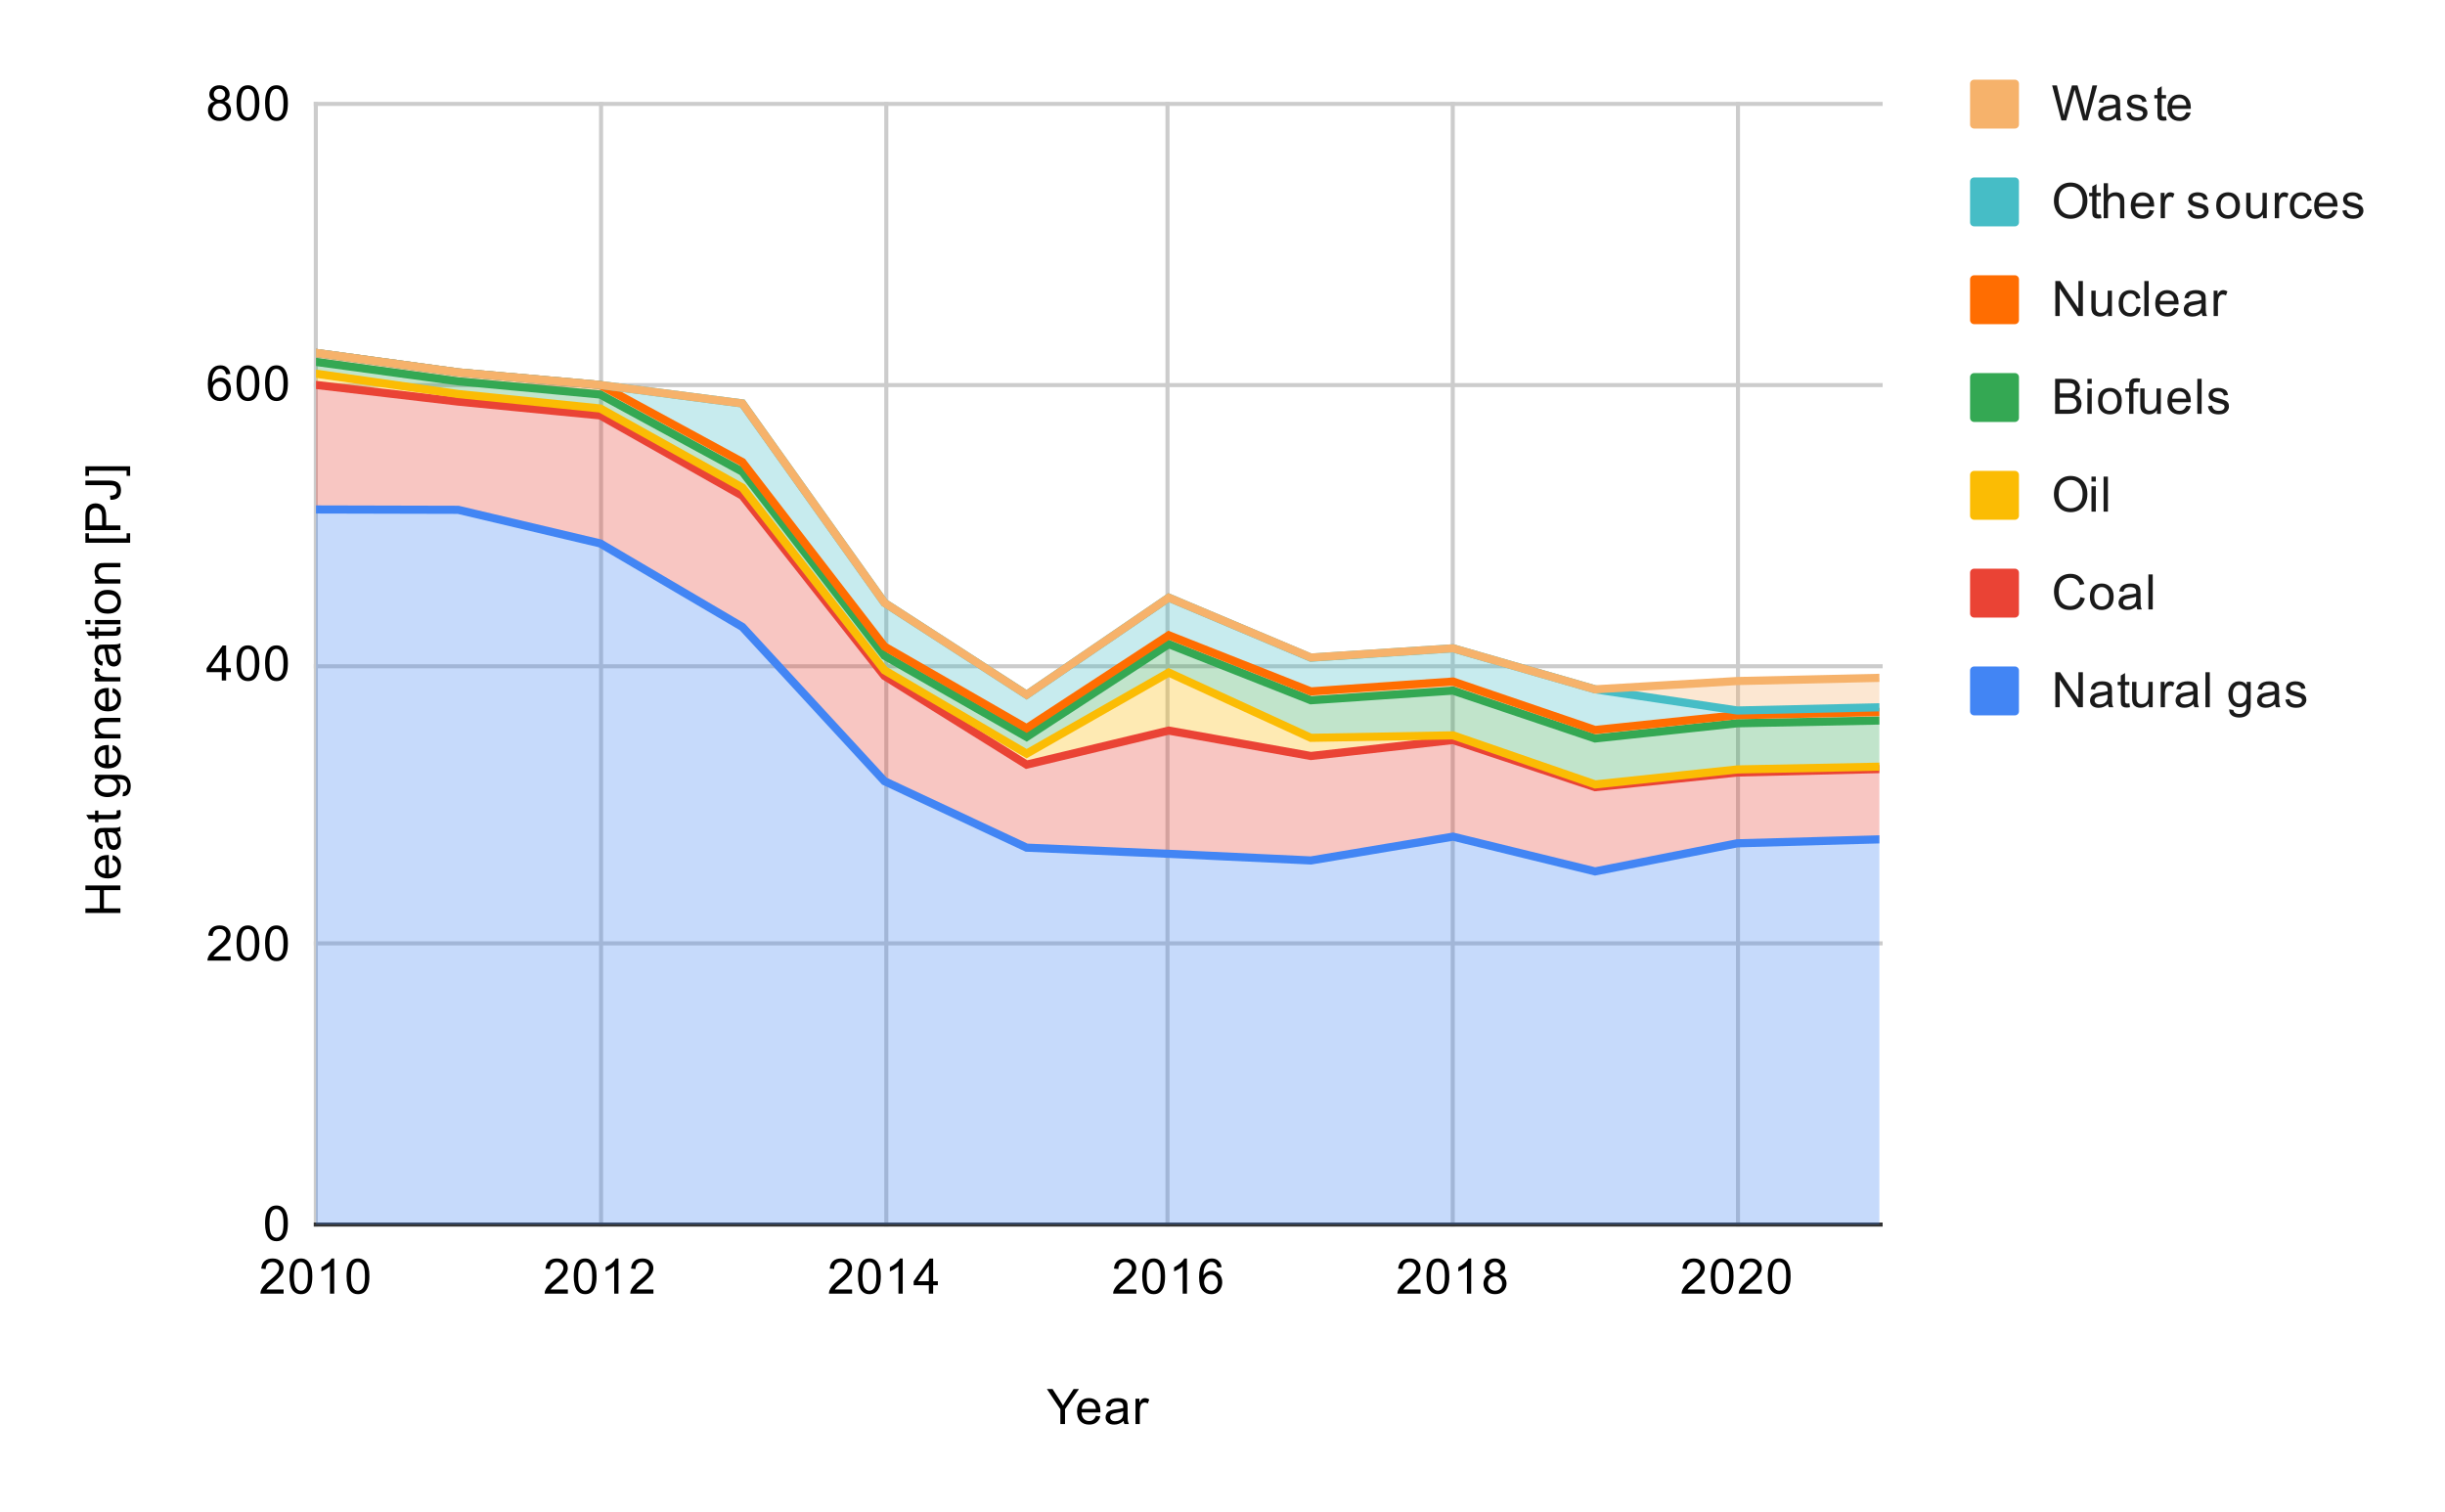 <svg version="1.1" viewBox="0.0 0.0 600.0 371.0" fill="none" stroke="none" stroke-linecap="square" stroke-miterlimit="10" width="600" height="371" xmlns:xlink="http://www.w3.org/1999/xlink" xmlns="http://www.w3.org/2000/svg"><path fill="#ffffff" d="M0 0L600.0 0L600.0 371.0L0 371.0L0 0Z" fill-rule="nonzero"/><path stroke="#cccccc" stroke-width="1.0" stroke-linecap="butt" d="M77.5 25.5L77.5 300.5" fill-rule="nonzero"/><path stroke="#cccccc" stroke-width="1.0" stroke-linecap="butt" d="M147.5 25.5L147.5 300.5" fill-rule="nonzero"/><path stroke="#cccccc" stroke-width="1.0" stroke-linecap="butt" d="M217.5 25.5L217.5 300.5" fill-rule="nonzero"/><path stroke="#cccccc" stroke-width="1.0" stroke-linecap="butt" d="M286.5 25.5L286.5 300.5" fill-rule="nonzero"/><path stroke="#cccccc" stroke-width="1.0" stroke-linecap="butt" d="M356.5 25.5L356.5 300.5" fill-rule="nonzero"/><path stroke="#cccccc" stroke-width="1.0" stroke-linecap="butt" d="M426.5 25.5L426.5 300.5" fill-rule="nonzero"/><path stroke="#333333" stroke-width="1.0" stroke-linecap="butt" d="M77.5 300.5L461.5 300.5" fill-rule="nonzero"/><path stroke="#cccccc" stroke-width="1.0" stroke-linecap="butt" d="M77.5 231.5L461.5 231.5" fill-rule="nonzero"/><path stroke="#cccccc" stroke-width="1.0" stroke-linecap="butt" d="M77.5 163.5L461.5 163.5" fill-rule="nonzero"/><path stroke="#cccccc" stroke-width="1.0" stroke-linecap="butt" d="M77.5 94.5L461.5 94.5" fill-rule="nonzero"/><path stroke="#cccccc" stroke-width="1.0" stroke-linecap="butt" d="M77.5 25.5L461.5 25.5" fill-rule="nonzero"/><clipPath id="id_0"><path d="M77.55 25.55L461.19 25.55L461.19 300.45L77.55 300.45L77.55 25.55Z" clip-rule="nonzero"/></clipPath><path fill="#4285f4" fill-opacity="0.302" clip-path="url(#id_0)" d="M77.55 125.021L112.426 125.107L147.303 133.355L182.179 153.853L217.055 191.705L251.932 208.012L286.808 209.523L321.685 211.153L356.561 205.313L391.437 213.841L426.314 206.946L461.19 205.976L461.19 300.45L426.314 300.45L391.437 300.45L356.561 300.45L321.685 300.45L286.808 300.45L251.932 300.45L217.055 300.45L182.179 300.45L147.303 300.45L112.426 300.45L77.55 300.45Z" fill-rule="nonzero"/><path fill="#ea4335" fill-opacity="0.302" clip-path="url(#id_0)" d="M77.55 94.466L112.426 98.55L147.303 101.939L182.179 121.652L217.055 165.88L251.932 187.64L286.808 179.284L321.685 185.519L356.561 181.595L391.437 193.165L426.314 189.574L461.19 188.728L461.19 205.976L426.314 206.946L391.437 213.841L356.561 205.313L321.685 211.153L286.808 209.523L251.932 208.012L217.055 191.705L182.179 153.853L147.303 133.355L112.426 125.107L77.55 125.021Z" fill-rule="nonzero"/><path fill="#fbbc04" fill-opacity="0.302" clip-path="url(#id_0)" d="M77.55 91.707L112.426 96.694L147.303 100.241L182.179 119.661L217.055 164.485L251.932 184.945L286.808 165.045L321.685 181.059L356.561 180.453L391.437 192.497L426.314 188.821L461.19 188.141L461.19 188.728L426.314 189.574L391.437 193.165L356.561 181.595L321.685 185.519L286.808 179.284L251.932 187.64L217.055 165.88L182.179 121.652L147.303 101.939L112.426 98.55L77.55 94.466Z" fill-rule="nonzero"/><path fill="#34a853" fill-opacity="0.302" clip-path="url(#id_0)" d="M77.55 88.813L112.426 93.578L147.303 96.81L182.179 115.751L217.055 160.911L251.932 180.84L286.808 158.071L321.685 171.84L356.561 169.47L391.437 181.215L426.314 177.492L461.19 176.812L461.19 188.141L426.314 188.821L391.437 192.497L356.561 180.453L321.685 181.059L286.808 165.045L251.932 184.945L217.055 164.485L182.179 119.661L147.303 100.241L112.426 96.694L77.55 91.707Z" fill-rule="nonzero"/><path fill="#ff6d01" fill-opacity="0.302" clip-path="url(#id_0)" d="M77.55 86.609L112.426 91.378L147.303 94.471L182.179 113.4L217.055 158.656L251.932 178.698L286.808 155.893L321.685 169.666L356.561 167.245L391.437 179.139L426.314 175.496L461.19 174.713L461.19 176.812L426.314 177.492L391.437 181.215L356.561 169.47L321.685 171.84L286.808 158.071L251.932 180.84L217.055 160.911L182.179 115.751L147.303 96.81L112.426 93.578L77.55 88.813Z" fill-rule="nonzero"/><path fill="#46bdc6" fill-opacity="0.302" clip-path="url(#id_0)" d="M77.55 86.609L112.426 91.378L147.303 94.471L182.179 99.005L217.055 147.934L251.932 170.488L286.808 146.662L321.685 161.386L356.561 159.094L391.437 169.157L426.314 174.351L461.19 173.569L461.19 174.713L426.314 175.496L391.437 179.139L356.561 167.245L321.685 169.666L286.808 155.893L251.932 178.698L217.055 158.656L182.179 113.4L147.303 94.471L112.426 91.378L77.55 86.609Z" fill-rule="nonzero"/><path fill="#f6b26b" fill-opacity="0.302" clip-path="url(#id_0)" d="M77.55 86.609L112.426 91.378L147.303 94.471L182.179 99.005L217.055 147.934L251.932 170.488L286.808 146.662L321.685 161.355L356.561 159.094L391.437 169.157L426.314 167.123L461.19 166.341L461.19 173.569L426.314 174.351L391.437 169.157L356.561 159.094L321.685 161.386L286.808 146.662L251.932 170.488L217.055 147.934L182.179 99.005L147.303 94.471L112.426 91.378L77.55 86.609Z" fill-rule="nonzero"/><path stroke="#4285f4" stroke-width="2.0" stroke-linecap="butt" clip-path="url(#id_0)" d="M77.55 125.021L112.426 125.107L147.303 133.355L182.179 153.853L217.055 191.705L251.932 208.012L286.808 209.523L321.685 211.153L356.561 205.313L391.437 213.841L426.314 206.946L461.19 205.976" fill-rule="nonzero"/><path stroke="#ea4335" stroke-width="2.0" stroke-linecap="butt" clip-path="url(#id_0)" d="M77.55 94.466L112.426 98.55L147.303 101.939L182.179 121.652L217.055 165.88L251.932 187.64L286.808 179.284L321.685 185.519L356.561 181.595L391.437 193.165L426.314 189.574L461.19 188.728" fill-rule="nonzero"/><path stroke="#fbbc04" stroke-width="2.0" stroke-linecap="butt" clip-path="url(#id_0)" d="M77.55 91.707L112.426 96.694L147.303 100.241L182.179 119.661L217.055 164.485L251.932 184.945L286.808 165.045L321.685 181.059L356.561 180.453L391.437 192.497L426.314 188.821L461.19 188.141" fill-rule="nonzero"/><path stroke="#34a853" stroke-width="2.0" stroke-linecap="butt" clip-path="url(#id_0)" d="M77.55 88.813L112.426 93.578L147.303 96.81L182.179 115.751L217.055 160.911L251.932 180.84L286.808 158.071L321.685 171.84L356.561 169.47L391.437 181.215L426.314 177.492L461.19 176.812" fill-rule="nonzero"/><path stroke="#ff6d01" stroke-width="2.0" stroke-linecap="butt" clip-path="url(#id_0)" d="M77.55 86.609L112.426 91.378L147.303 94.471L182.179 113.4L217.055 158.656L251.932 178.698L286.808 155.893L321.685 169.666L356.561 167.245L391.437 179.139L426.314 175.496L461.19 174.713" fill-rule="nonzero"/><path stroke="#46bdc6" stroke-width="2.0" stroke-linecap="butt" clip-path="url(#id_0)" d="M77.55 86.609L112.426 91.378L147.303 94.471L182.179 99.005L217.055 147.934L251.932 170.488L286.808 146.662L321.685 161.386L356.561 159.094L391.437 169.157L426.314 174.351L461.19 173.569" fill-rule="nonzero"/><path stroke="#f6b26b" stroke-width="2.0" stroke-linecap="butt" clip-path="url(#id_0)" d="M77.55 86.609L112.426 91.378L147.303 94.471L182.179 99.005L217.055 147.934L251.932 170.488L286.808 146.662L321.685 161.355L356.561 159.094L391.437 169.157L426.314 167.123L461.19 166.341" fill-rule="nonzero"/><path fill="#000000" fill-opacity="0.0" clip-path="url(#id_0)" d="M80.55 125.021C80.55 126.678 79.207 128.021 77.55 128.021C75.893 128.021 74.55 126.678 74.55 125.021C74.55 123.364 75.893 122.021 77.55 122.021C79.207 122.021 80.55 123.364 80.55 125.021Z" fill-rule="nonzero"/><path fill="#000000" fill-opacity="0.0" clip-path="url(#id_0)" d="M115.426 125.107C115.426 126.764 114.083 128.107 112.426 128.107C110.77 128.107 109.426 126.764 109.426 125.107C109.426 123.45 110.77 122.107 112.426 122.107C114.083 122.107 115.426 123.45 115.426 125.107Z" fill-rule="nonzero"/><path fill="#000000" fill-opacity="0.0" clip-path="url(#id_0)" d="M150.303 133.355C150.303 135.012 148.96 136.355 147.303 136.355C145.646 136.355 144.303 135.012 144.303 133.355C144.303 131.698 145.646 130.355 147.303 130.355C148.96 130.355 150.303 131.698 150.303 133.355Z" fill-rule="nonzero"/><path fill="#000000" fill-opacity="0.0" clip-path="url(#id_0)" d="M185.179 153.853C185.179 155.51 183.836 156.853 182.179 156.853C180.522 156.853 179.179 155.51 179.179 153.853C179.179 152.197 180.522 150.853 182.179 150.853C183.836 150.853 185.179 152.197 185.179 153.853Z" fill-rule="nonzero"/><path fill="#000000" fill-opacity="0.0" clip-path="url(#id_0)" d="M220.055 191.705C220.055 193.362 218.712 194.705 217.055 194.705C215.399 194.705 214.055 193.362 214.055 191.705C214.055 190.048 215.399 188.705 217.055 188.705C218.712 188.705 220.055 190.048 220.055 191.705Z" fill-rule="nonzero"/><path fill="#000000" fill-opacity="0.0" clip-path="url(#id_0)" d="M254.932 208.012C254.932 209.669 253.589 211.012 251.932 211.012C250.275 211.012 248.932 209.669 248.932 208.012C248.932 206.355 250.275 205.012 251.932 205.012C253.589 205.012 254.932 206.355 254.932 208.012Z" fill-rule="nonzero"/><path fill="#000000" fill-opacity="0.0" clip-path="url(#id_0)" d="M289.808 209.523C289.808 211.18 288.465 212.523 286.808 212.523C285.151 212.523 283.808 211.18 283.808 209.523C283.808 207.866 285.151 206.523 286.808 206.523C288.465 206.523 289.808 207.866 289.808 209.523Z" fill-rule="nonzero"/><path fill="#000000" fill-opacity="0.0" clip-path="url(#id_0)" d="M324.685 211.153C324.685 212.809 323.341 214.153 321.685 214.153C320.028 214.153 318.685 212.809 318.685 211.153C318.685 209.496 320.028 208.153 321.685 208.153C323.341 208.153 324.685 209.496 324.685 211.153Z" fill-rule="nonzero"/><path fill="#000000" fill-opacity="0.0" clip-path="url(#id_0)" d="M359.561 205.313C359.561 206.97 358.218 208.313 356.561 208.313C354.904 208.313 353.561 206.97 353.561 205.313C353.561 203.656 354.904 202.313 356.561 202.313C358.218 202.313 359.561 203.656 359.561 205.313Z" fill-rule="nonzero"/><path fill="#000000" fill-opacity="0.0" clip-path="url(#id_0)" d="M394.437 213.841C394.437 215.498 393.094 216.841 391.437 216.841C389.78 216.841 388.437 215.498 388.437 213.841C388.437 212.185 389.78 210.841 391.437 210.841C393.094 210.841 394.437 212.185 394.437 213.841Z" fill-rule="nonzero"/><path fill="#000000" fill-opacity="0.0" clip-path="url(#id_0)" d="M429.314 206.946C429.314 208.602 427.971 209.946 426.314 209.946C424.657 209.946 423.314 208.602 423.314 206.946C423.314 205.289 424.657 203.946 426.314 203.946C427.971 203.946 429.314 205.289 429.314 206.946Z" fill-rule="nonzero"/><path fill="#000000" fill-opacity="0.0" clip-path="url(#id_0)" d="M464.19 205.976C464.19 207.633 462.847 208.976 461.19 208.976C459.533 208.976 458.19 207.633 458.19 205.976C458.19 204.319 459.533 202.976 461.19 202.976C462.847 202.976 464.19 204.319 464.19 205.976Z" fill-rule="nonzero"/><path fill="#000000" fill-opacity="0.0" clip-path="url(#id_0)" d="M80.55 94.466C80.55 96.123 79.207 97.466 77.55 97.466C75.893 97.466 74.55 96.123 74.55 94.466C74.55 92.809 75.893 91.466 77.55 91.466C79.207 91.466 80.55 92.809 80.55 94.466Z" fill-rule="nonzero"/><path fill="#000000" fill-opacity="0.0" clip-path="url(#id_0)" d="M115.426 98.55C115.426 100.207 114.083 101.55 112.426 101.55C110.77 101.55 109.426 100.207 109.426 98.55C109.426 96.893 110.77 95.55 112.426 95.55C114.083 95.55 115.426 96.893 115.426 98.55Z" fill-rule="nonzero"/><path fill="#000000" fill-opacity="0.0" clip-path="url(#id_0)" d="M150.303 101.939C150.303 103.596 148.96 104.939 147.303 104.939C145.646 104.939 144.303 103.596 144.303 101.939C144.303 100.282 145.646 98.939 147.303 98.939C148.96 98.939 150.303 100.282 150.303 101.939Z" fill-rule="nonzero"/><path fill="#000000" fill-opacity="0.0" clip-path="url(#id_0)" d="M185.179 121.652C185.179 123.309 183.836 124.652 182.179 124.652C180.522 124.652 179.179 123.309 179.179 121.652C179.179 119.995 180.522 118.652 182.179 118.652C183.836 118.652 185.179 119.995 185.179 121.652Z" fill-rule="nonzero"/><path fill="#000000" fill-opacity="0.0" clip-path="url(#id_0)" d="M220.055 165.88C220.055 167.537 218.712 168.88 217.055 168.88C215.399 168.88 214.055 167.537 214.055 165.88C214.055 164.223 215.399 162.88 217.055 162.88C218.712 162.88 220.055 164.223 220.055 165.88Z" fill-rule="nonzero"/><path fill="#000000" fill-opacity="0.0" clip-path="url(#id_0)" d="M254.932 187.64C254.932 189.297 253.589 190.64 251.932 190.64C250.275 190.64 248.932 189.297 248.932 187.64C248.932 185.983 250.275 184.64 251.932 184.64C253.589 184.64 254.932 185.983 254.932 187.64Z" fill-rule="nonzero"/><path fill="#000000" fill-opacity="0.0" clip-path="url(#id_0)" d="M289.808 179.284C289.808 180.941 288.465 182.284 286.808 182.284C285.151 182.284 283.808 180.941 283.808 179.284C283.808 177.627 285.151 176.284 286.808 176.284C288.465 176.284 289.808 177.627 289.808 179.284Z" fill-rule="nonzero"/><path fill="#000000" fill-opacity="0.0" clip-path="url(#id_0)" d="M324.685 185.519C324.685 187.176 323.341 188.519 321.685 188.519C320.028 188.519 318.685 187.176 318.685 185.519C318.685 183.862 320.028 182.519 321.685 182.519C323.341 182.519 324.685 183.862 324.685 185.519Z" fill-rule="nonzero"/><path fill="#000000" fill-opacity="0.0" clip-path="url(#id_0)" d="M359.561 181.595C359.561 183.252 358.218 184.595 356.561 184.595C354.904 184.595 353.561 183.252 353.561 181.595C353.561 179.938 354.904 178.595 356.561 178.595C358.218 178.595 359.561 179.938 359.561 181.595Z" fill-rule="nonzero"/><path fill="#000000" fill-opacity="0.0" clip-path="url(#id_0)" d="M394.437 193.165C394.437 194.822 393.094 196.165 391.437 196.165C389.78 196.165 388.437 194.822 388.437 193.165C388.437 191.509 389.78 190.165 391.437 190.165C393.094 190.165 394.437 191.509 394.437 193.165Z" fill-rule="nonzero"/><path fill="#000000" fill-opacity="0.0" clip-path="url(#id_0)" d="M429.314 189.574C429.314 191.231 427.971 192.574 426.314 192.574C424.657 192.574 423.314 191.231 423.314 189.574C423.314 187.917 424.657 186.574 426.314 186.574C427.971 186.574 429.314 187.917 429.314 189.574Z" fill-rule="nonzero"/><path fill="#000000" fill-opacity="0.0" clip-path="url(#id_0)" d="M464.19 188.728C464.19 190.385 462.847 191.728 461.19 191.728C459.533 191.728 458.19 190.385 458.19 188.728C458.19 187.071 459.533 185.728 461.19 185.728C462.847 185.728 464.19 187.071 464.19 188.728Z" fill-rule="nonzero"/><path fill="#000000" fill-opacity="0.0" clip-path="url(#id_0)" d="M80.55 91.707C80.55 93.364 79.207 94.707 77.55 94.707C75.893 94.707 74.55 93.364 74.55 91.707C74.55 90.051 75.893 88.707 77.55 88.707C79.207 88.707 80.55 90.051 80.55 91.707Z" fill-rule="nonzero"/><path fill="#000000" fill-opacity="0.0" clip-path="url(#id_0)" d="M115.426 96.694C115.426 98.351 114.083 99.694 112.426 99.694C110.77 99.694 109.426 98.351 109.426 96.694C109.426 95.037 110.77 93.694 112.426 93.694C114.083 93.694 115.426 95.037 115.426 96.694Z" fill-rule="nonzero"/><path fill="#000000" fill-opacity="0.0" clip-path="url(#id_0)" d="M150.303 100.241C150.303 101.898 148.96 103.241 147.303 103.241C145.646 103.241 144.303 101.898 144.303 100.241C144.303 98.584 145.646 97.241 147.303 97.241C148.96 97.241 150.303 98.584 150.303 100.241Z" fill-rule="nonzero"/><path fill="#000000" fill-opacity="0.0" clip-path="url(#id_0)" d="M185.179 119.661C185.179 121.318 183.836 122.661 182.179 122.661C180.522 122.661 179.179 121.318 179.179 119.661C179.179 118.004 180.522 116.661 182.179 116.661C183.836 116.661 185.179 118.004 185.179 119.661Z" fill-rule="nonzero"/><path fill="#000000" fill-opacity="0.0" clip-path="url(#id_0)" d="M220.055 164.485C220.055 166.142 218.712 167.485 217.055 167.485C215.399 167.485 214.055 166.142 214.055 164.485C214.055 162.829 215.399 161.485 217.055 161.485C218.712 161.485 220.055 162.829 220.055 164.485Z" fill-rule="nonzero"/><path fill="#000000" fill-opacity="0.0" clip-path="url(#id_0)" d="M254.932 184.945C254.932 186.602 253.589 187.945 251.932 187.945C250.275 187.945 248.932 186.602 248.932 184.945C248.932 183.288 250.275 181.945 251.932 181.945C253.589 181.945 254.932 183.288 254.932 184.945Z" fill-rule="nonzero"/><path fill="#000000" fill-opacity="0.0" clip-path="url(#id_0)" d="M289.808 165.045C289.808 166.702 288.465 168.045 286.808 168.045C285.151 168.045 283.808 166.702 283.808 165.045C283.808 163.388 285.151 162.045 286.808 162.045C288.465 162.045 289.808 163.388 289.808 165.045Z" fill-rule="nonzero"/><path fill="#000000" fill-opacity="0.0" clip-path="url(#id_0)" d="M324.685 181.059C324.685 182.716 323.341 184.059 321.685 184.059C320.028 184.059 318.685 182.716 318.685 181.059C318.685 179.402 320.028 178.059 321.685 178.059C323.341 178.059 324.685 179.402 324.685 181.059Z" fill-rule="nonzero"/><path fill="#000000" fill-opacity="0.0" clip-path="url(#id_0)" d="M359.561 180.453C359.561 182.11 358.218 183.453 356.561 183.453C354.904 183.453 353.561 182.11 353.561 180.453C353.561 178.797 354.904 177.453 356.561 177.453C358.218 177.453 359.561 178.797 359.561 180.453Z" fill-rule="nonzero"/><path fill="#000000" fill-opacity="0.0" clip-path="url(#id_0)" d="M394.437 192.497C394.437 194.154 393.094 195.497 391.437 195.497C389.78 195.497 388.437 194.154 388.437 192.497C388.437 190.841 389.78 189.497 391.437 189.497C393.094 189.497 394.437 190.841 394.437 192.497Z" fill-rule="nonzero"/><path fill="#000000" fill-opacity="0.0" clip-path="url(#id_0)" d="M429.314 188.821C429.314 190.478 427.971 191.821 426.314 191.821C424.657 191.821 423.314 190.478 423.314 188.821C423.314 187.164 424.657 185.821 426.314 185.821C427.971 185.821 429.314 187.164 429.314 188.821Z" fill-rule="nonzero"/><path fill="#000000" fill-opacity="0.0" clip-path="url(#id_0)" d="M464.19 188.141C464.19 189.798 462.847 191.141 461.19 191.141C459.533 191.141 458.19 189.798 458.19 188.141C458.19 186.484 459.533 185.141 461.19 185.141C462.847 185.141 464.19 186.484 464.19 188.141Z" fill-rule="nonzero"/><path fill="#000000" fill-opacity="0.0" clip-path="url(#id_0)" d="M80.55 88.813C80.55 90.47 79.207 91.813 77.55 91.813C75.893 91.813 74.55 90.47 74.55 88.813C74.55 87.156 75.893 85.813 77.55 85.813C79.207 85.813 80.55 87.156 80.55 88.813Z" fill-rule="nonzero"/><path fill="#000000" fill-opacity="0.0" clip-path="url(#id_0)" d="M115.426 93.578C115.426 95.235 114.083 96.578 112.426 96.578C110.77 96.578 109.426 95.235 109.426 93.578C109.426 91.922 110.77 90.578 112.426 90.578C114.083 90.578 115.426 91.922 115.426 93.578Z" fill-rule="nonzero"/><path fill="#000000" fill-opacity="0.0" clip-path="url(#id_0)" d="M150.303 96.81C150.303 98.466 148.96 99.81 147.303 99.81C145.646 99.81 144.303 98.466 144.303 96.81C144.303 95.153 145.646 93.81 147.303 93.81C148.96 93.81 150.303 95.153 150.303 96.81Z" fill-rule="nonzero"/><path fill="#000000" fill-opacity="0.0" clip-path="url(#id_0)" d="M185.179 115.751C185.179 117.407 183.836 118.751 182.179 118.751C180.522 118.751 179.179 117.407 179.179 115.751C179.179 114.094 180.522 112.751 182.179 112.751C183.836 112.751 185.179 114.094 185.179 115.751Z" fill-rule="nonzero"/><path fill="#000000" fill-opacity="0.0" clip-path="url(#id_0)" d="M220.055 160.911C220.055 162.568 218.712 163.911 217.055 163.911C215.399 163.911 214.055 162.568 214.055 160.911C214.055 159.255 215.399 157.911 217.055 157.911C218.712 157.911 220.055 159.255 220.055 160.911Z" fill-rule="nonzero"/><path fill="#000000" fill-opacity="0.0" clip-path="url(#id_0)" d="M254.932 180.84C254.932 182.497 253.589 183.84 251.932 183.84C250.275 183.84 248.932 182.497 248.932 180.84C248.932 179.183 250.275 177.84 251.932 177.84C253.589 177.84 254.932 179.183 254.932 180.84Z" fill-rule="nonzero"/><path fill="#000000" fill-opacity="0.0" clip-path="url(#id_0)" d="M289.808 158.071C289.808 159.728 288.465 161.071 286.808 161.071C285.151 161.071 283.808 159.728 283.808 158.071C283.808 156.415 285.151 155.071 286.808 155.071C288.465 155.071 289.808 156.415 289.808 158.071Z" fill-rule="nonzero"/><path fill="#000000" fill-opacity="0.0" clip-path="url(#id_0)" d="M324.685 171.84C324.685 173.497 323.341 174.84 321.685 174.84C320.028 174.84 318.685 173.497 318.685 171.84C318.685 170.184 320.028 168.84 321.685 168.84C323.341 168.84 324.685 170.184 324.685 171.84Z" fill-rule="nonzero"/><path fill="#000000" fill-opacity="0.0" clip-path="url(#id_0)" d="M359.561 169.47C359.561 171.127 358.218 172.47 356.561 172.47C354.904 172.47 353.561 171.127 353.561 169.47C353.561 167.814 354.904 166.47 356.561 166.47C358.218 166.47 359.561 167.814 359.561 169.47Z" fill-rule="nonzero"/><path fill="#000000" fill-opacity="0.0" clip-path="url(#id_0)" d="M394.437 181.215C394.437 182.872 393.094 184.215 391.437 184.215C389.78 184.215 388.437 182.872 388.437 181.215C388.437 179.558 389.78 178.215 391.437 178.215C393.094 178.215 394.437 179.558 394.437 181.215Z" fill-rule="nonzero"/><path fill="#000000" fill-opacity="0.0" clip-path="url(#id_0)" d="M429.314 177.492C429.314 179.149 427.971 180.492 426.314 180.492C424.657 180.492 423.314 179.149 423.314 177.492C423.314 175.835 424.657 174.492 426.314 174.492C427.971 174.492 429.314 175.835 429.314 177.492Z" fill-rule="nonzero"/><path fill="#000000" fill-opacity="0.0" clip-path="url(#id_0)" d="M464.19 176.812C464.19 178.469 462.847 179.812 461.19 179.812C459.533 179.812 458.19 178.469 458.19 176.812C458.19 175.155 459.533 173.812 461.19 173.812C462.847 173.812 464.19 175.155 464.19 176.812Z" fill-rule="nonzero"/><path fill="#000000" fill-opacity="0.0" clip-path="url(#id_0)" d="M80.55 86.609C80.55 88.266 79.207 89.609 77.55 89.609C75.893 89.609 74.55 88.266 74.55 86.609C74.55 84.952 75.893 83.609 77.55 83.609C79.207 83.609 80.55 84.952 80.55 86.609Z" fill-rule="nonzero"/><path fill="#000000" fill-opacity="0.0" clip-path="url(#id_0)" d="M115.426 91.378C115.426 93.035 114.083 94.378 112.426 94.378C110.77 94.378 109.426 93.035 109.426 91.378C109.426 89.721 110.77 88.378 112.426 88.378C114.083 88.378 115.426 89.721 115.426 91.378Z" fill-rule="nonzero"/><path fill="#000000" fill-opacity="0.0" clip-path="url(#id_0)" d="M150.303 94.471C150.303 96.128 148.96 97.471 147.303 97.471C145.646 97.471 144.303 96.128 144.303 94.471C144.303 92.814 145.646 91.471 147.303 91.471C148.96 91.471 150.303 92.814 150.303 94.471Z" fill-rule="nonzero"/><path fill="#000000" fill-opacity="0.0" clip-path="url(#id_0)" d="M185.179 113.4C185.179 115.057 183.836 116.4 182.179 116.4C180.522 116.4 179.179 115.057 179.179 113.4C179.179 111.744 180.522 110.4 182.179 110.4C183.836 110.4 185.179 111.744 185.179 113.4Z" fill-rule="nonzero"/><path fill="#000000" fill-opacity="0.0" clip-path="url(#id_0)" d="M220.055 158.656C220.055 160.312 218.712 161.656 217.055 161.656C215.399 161.656 214.055 160.312 214.055 158.656C214.055 156.999 215.399 155.656 217.055 155.656C218.712 155.656 220.055 156.999 220.055 158.656Z" fill-rule="nonzero"/><path fill="#000000" fill-opacity="0.0" clip-path="url(#id_0)" d="M254.932 178.698C254.932 180.355 253.589 181.698 251.932 181.698C250.275 181.698 248.932 180.355 248.932 178.698C248.932 177.041 250.275 175.698 251.932 175.698C253.589 175.698 254.932 177.041 254.932 178.698Z" fill-rule="nonzero"/><path fill="#000000" fill-opacity="0.0" clip-path="url(#id_0)" d="M289.808 155.893C289.808 157.55 288.465 158.893 286.808 158.893C285.151 158.893 283.808 157.55 283.808 155.893C283.808 154.236 285.151 152.893 286.808 152.893C288.465 152.893 289.808 154.236 289.808 155.893Z" fill-rule="nonzero"/><path fill="#000000" fill-opacity="0.0" clip-path="url(#id_0)" d="M324.685 169.666C324.685 171.322 323.341 172.666 321.685 172.666C320.028 172.666 318.685 171.322 318.685 169.666C318.685 168.009 320.028 166.666 321.685 166.666C323.341 166.666 324.685 168.009 324.685 169.666Z" fill-rule="nonzero"/><path fill="#000000" fill-opacity="0.0" clip-path="url(#id_0)" d="M359.561 167.245C359.561 168.902 358.218 170.245 356.561 170.245C354.904 170.245 353.561 168.902 353.561 167.245C353.561 165.588 354.904 164.245 356.561 164.245C358.218 164.245 359.561 165.588 359.561 167.245Z" fill-rule="nonzero"/><path fill="#000000" fill-opacity="0.0" clip-path="url(#id_0)" d="M394.437 179.139C394.437 180.796 393.094 182.139 391.437 182.139C389.78 182.139 388.437 180.796 388.437 179.139C388.437 177.482 389.78 176.139 391.437 176.139C393.094 176.139 394.437 177.482 394.437 179.139Z" fill-rule="nonzero"/><path fill="#000000" fill-opacity="0.0" clip-path="url(#id_0)" d="M429.314 175.496C429.314 177.152 427.971 178.496 426.314 178.496C424.657 178.496 423.314 177.152 423.314 175.496C423.314 173.839 424.657 172.496 426.314 172.496C427.971 172.496 429.314 173.839 429.314 175.496Z" fill-rule="nonzero"/><path fill="#000000" fill-opacity="0.0" clip-path="url(#id_0)" d="M464.19 174.713C464.19 176.37 462.847 177.713 461.19 177.713C459.533 177.713 458.19 176.37 458.19 174.713C458.19 173.057 459.533 171.713 461.19 171.713C462.847 171.713 464.19 173.057 464.19 174.713Z" fill-rule="nonzero"/><path fill="#000000" fill-opacity="0.0" clip-path="url(#id_0)" d="M80.55 86.609C80.55 88.266 79.207 89.609 77.55 89.609C75.893 89.609 74.55 88.266 74.55 86.609C74.55 84.952 75.893 83.609 77.55 83.609C79.207 83.609 80.55 84.952 80.55 86.609Z" fill-rule="nonzero"/><path fill="#000000" fill-opacity="0.0" clip-path="url(#id_0)" d="M115.426 91.378C115.426 93.035 114.083 94.378 112.426 94.378C110.77 94.378 109.426 93.035 109.426 91.378C109.426 89.721 110.77 88.378 112.426 88.378C114.083 88.378 115.426 89.721 115.426 91.378Z" fill-rule="nonzero"/><path fill="#000000" fill-opacity="0.0" clip-path="url(#id_0)" d="M150.303 94.471C150.303 96.128 148.96 97.471 147.303 97.471C145.646 97.471 144.303 96.128 144.303 94.471C144.303 92.814 145.646 91.471 147.303 91.471C148.96 91.471 150.303 92.814 150.303 94.471Z" fill-rule="nonzero"/><path fill="#000000" fill-opacity="0.0" clip-path="url(#id_0)" d="M185.179 99.005C185.179 100.662 183.836 102.005 182.179 102.005C180.522 102.005 179.179 100.662 179.179 99.005C179.179 97.348 180.522 96.005 182.179 96.005C183.836 96.005 185.179 97.348 185.179 99.005Z" fill-rule="nonzero"/><path fill="#000000" fill-opacity="0.0" clip-path="url(#id_0)" d="M220.055 147.934C220.055 149.591 218.712 150.934 217.055 150.934C215.399 150.934 214.055 149.591 214.055 147.934C214.055 146.278 215.399 144.934 217.055 144.934C218.712 144.934 220.055 146.278 220.055 147.934Z" fill-rule="nonzero"/><path fill="#000000" fill-opacity="0.0" clip-path="url(#id_0)" d="M254.932 170.488C254.932 172.144 253.589 173.488 251.932 173.488C250.275 173.488 248.932 172.144 248.932 170.488C248.932 168.831 250.275 167.488 251.932 167.488C253.589 167.488 254.932 168.831 254.932 170.488Z" fill-rule="nonzero"/><path fill="#000000" fill-opacity="0.0" clip-path="url(#id_0)" d="M289.808 146.662C289.808 148.319 288.465 149.662 286.808 149.662C285.151 149.662 283.808 148.319 283.808 146.662C283.808 145.005 285.151 143.662 286.808 143.662C288.465 143.662 289.808 145.005 289.808 146.662Z" fill-rule="nonzero"/><path fill="#000000" fill-opacity="0.0" clip-path="url(#id_0)" d="M324.685 161.386C324.685 163.043 323.341 164.386 321.685 164.386C320.028 164.386 318.685 163.043 318.685 161.386C318.685 159.729 320.028 158.386 321.685 158.386C323.341 158.386 324.685 159.729 324.685 161.386Z" fill-rule="nonzero"/><path fill="#000000" fill-opacity="0.0" clip-path="url(#id_0)" d="M359.561 159.094C359.561 160.751 358.218 162.094 356.561 162.094C354.904 162.094 353.561 160.751 353.561 159.094C353.561 157.438 354.904 156.094 356.561 156.094C358.218 156.094 359.561 157.438 359.561 159.094Z" fill-rule="nonzero"/><path fill="#000000" fill-opacity="0.0" clip-path="url(#id_0)" d="M394.437 169.157C394.437 170.814 393.094 172.157 391.437 172.157C389.78 172.157 388.437 170.814 388.437 169.157C388.437 167.5 389.78 166.157 391.437 166.157C393.094 166.157 394.437 167.5 394.437 169.157Z" fill-rule="nonzero"/><path fill="#000000" fill-opacity="0.0" clip-path="url(#id_0)" d="M429.314 174.351C429.314 176.008 427.971 177.351 426.314 177.351C424.657 177.351 423.314 176.008 423.314 174.351C423.314 172.694 424.657 171.351 426.314 171.351C427.971 171.351 429.314 172.694 429.314 174.351Z" fill-rule="nonzero"/><path fill="#000000" fill-opacity="0.0" clip-path="url(#id_0)" d="M464.19 173.569C464.19 175.226 462.847 176.569 461.19 176.569C459.533 176.569 458.19 175.226 458.19 173.569C458.19 171.912 459.533 170.569 461.19 170.569C462.847 170.569 464.19 171.912 464.19 173.569Z" fill-rule="nonzero"/><path fill="#000000" fill-opacity="0.0" clip-path="url(#id_0)" d="M80.55 86.609C80.55 88.266 79.207 89.609 77.55 89.609C75.893 89.609 74.55 88.266 74.55 86.609C74.55 84.952 75.893 83.609 77.55 83.609C79.207 83.609 80.55 84.952 80.55 86.609Z" fill-rule="nonzero"/><path fill="#000000" fill-opacity="0.0" clip-path="url(#id_0)" d="M115.426 91.378C115.426 93.035 114.083 94.378 112.426 94.378C110.77 94.378 109.426 93.035 109.426 91.378C109.426 89.721 110.77 88.378 112.426 88.378C114.083 88.378 115.426 89.721 115.426 91.378Z" fill-rule="nonzero"/><path fill="#000000" fill-opacity="0.0" clip-path="url(#id_0)" d="M150.303 94.471C150.303 96.128 148.96 97.471 147.303 97.471C145.646 97.471 144.303 96.128 144.303 94.471C144.303 92.814 145.646 91.471 147.303 91.471C148.96 91.471 150.303 92.814 150.303 94.471Z" fill-rule="nonzero"/><path fill="#000000" fill-opacity="0.0" clip-path="url(#id_0)" d="M185.179 99.005C185.179 100.662 183.836 102.005 182.179 102.005C180.522 102.005 179.179 100.662 179.179 99.005C179.179 97.348 180.522 96.005 182.179 96.005C183.836 96.005 185.179 97.348 185.179 99.005Z" fill-rule="nonzero"/><path fill="#000000" fill-opacity="0.0" clip-path="url(#id_0)" d="M220.055 147.934C220.055 149.591 218.712 150.934 217.055 150.934C215.399 150.934 214.055 149.591 214.055 147.934C214.055 146.278 215.399 144.934 217.055 144.934C218.712 144.934 220.055 146.278 220.055 147.934Z" fill-rule="nonzero"/><path fill="#000000" fill-opacity="0.0" clip-path="url(#id_0)" d="M254.932 170.488C254.932 172.144 253.589 173.488 251.932 173.488C250.275 173.488 248.932 172.144 248.932 170.488C248.932 168.831 250.275 167.488 251.932 167.488C253.589 167.488 254.932 168.831 254.932 170.488Z" fill-rule="nonzero"/><path fill="#000000" fill-opacity="0.0" clip-path="url(#id_0)" d="M289.808 146.662C289.808 148.319 288.465 149.662 286.808 149.662C285.151 149.662 283.808 148.319 283.808 146.662C283.808 145.005 285.151 143.662 286.808 143.662C288.465 143.662 289.808 145.005 289.808 146.662Z" fill-rule="nonzero"/><path fill="#000000" fill-opacity="0.0" clip-path="url(#id_0)" d="M324.685 161.355C324.685 163.012 323.341 164.355 321.685 164.355C320.028 164.355 318.685 163.012 318.685 161.355C318.685 159.698 320.028 158.355 321.685 158.355C323.341 158.355 324.685 159.698 324.685 161.355Z" fill-rule="nonzero"/><path fill="#000000" fill-opacity="0.0" clip-path="url(#id_0)" d="M359.561 159.094C359.561 160.751 358.218 162.094 356.561 162.094C354.904 162.094 353.561 160.751 353.561 159.094C353.561 157.438 354.904 156.094 356.561 156.094C358.218 156.094 359.561 157.438 359.561 159.094Z" fill-rule="nonzero"/><path fill="#000000" fill-opacity="0.0" clip-path="url(#id_0)" d="M394.437 169.157C394.437 170.814 393.094 172.157 391.437 172.157C389.78 172.157 388.437 170.814 388.437 169.157C388.437 167.5 389.78 166.157 391.437 166.157C393.094 166.157 394.437 167.5 394.437 169.157Z" fill-rule="nonzero"/><path fill="#000000" fill-opacity="0.0" clip-path="url(#id_0)" d="M429.314 167.123C429.314 168.78 427.971 170.123 426.314 170.123C424.657 170.123 423.314 168.78 423.314 167.123C423.314 165.466 424.657 164.123 426.314 164.123C427.971 164.123 429.314 165.466 429.314 167.123Z" fill-rule="nonzero"/><path fill="#000000" fill-opacity="0.0" clip-path="url(#id_0)" d="M464.19 166.341C464.19 167.998 462.847 169.341 461.19 169.341C459.533 169.341 458.19 167.998 458.19 166.341C458.19 164.684 459.533 163.341 461.19 163.341C462.847 163.341 464.19 164.684 464.19 166.341Z" fill-rule="nonzero"/><path fill="#000000" d="M260.214 349.45L260.214 345.809L256.901 340.856L258.292 340.856L259.979 343.45Q260.448 344.169 260.854 344.903Q261.245 344.231 261.792 343.387L263.464 340.856L264.776 340.856L261.354 345.809L261.354 349.45L260.214 349.45ZM268.917 347.45L270.011 347.575Q269.761 348.528 269.058 349.059Q268.354 349.591 267.276 349.591Q265.917 349.591 265.104 348.747Q264.308 347.903 264.308 346.387Q264.308 344.825 265.12 343.966Q265.933 343.091 267.214 343.091Q268.464 343.091 269.245 343.934Q270.042 344.778 270.042 346.325Q270.042 346.419 270.042 346.606L265.401 346.606Q265.464 347.637 265.979 348.184Q266.495 348.716 267.276 348.716Q267.854 348.716 268.261 348.419Q268.683 348.106 268.917 347.45ZM265.464 345.747L268.933 345.747Q268.87 344.95 268.542 344.559Q268.026 343.95 267.229 343.95Q266.495 343.95 265.995 344.434Q265.511 344.919 265.464 345.747ZM275.729 348.684Q275.136 349.184 274.589 349.387Q274.058 349.591 273.433 349.591Q272.401 349.591 271.854 349.091Q271.308 348.591 271.308 347.809Q271.308 347.356 271.511 346.981Q271.714 346.591 272.058 346.372Q272.401 346.137 272.823 346.028Q273.12 345.934 273.761 345.856Q275.026 345.716 275.636 345.497Q275.636 345.278 275.636 345.231Q275.636 344.575 275.339 344.309Q274.933 343.966 274.136 343.966Q273.401 343.966 273.042 344.231Q272.683 344.481 272.511 345.137L271.479 344.997Q271.62 344.341 271.948 343.934Q272.276 343.528 272.886 343.309Q273.495 343.091 274.292 343.091Q275.089 343.091 275.589 343.278Q276.089 343.466 276.323 343.747Q276.558 344.028 276.651 344.466Q276.698 344.731 276.698 345.434L276.698 346.841Q276.698 348.309 276.761 348.7Q276.839 349.091 277.042 349.45L275.933 349.45Q275.776 349.122 275.729 348.684ZM275.636 346.325Q275.058 346.559 273.917 346.731Q273.261 346.825 272.995 346.95Q272.729 347.059 272.573 347.278Q272.433 347.497 272.433 347.778Q272.433 348.2 272.745 348.481Q273.073 348.762 273.683 348.762Q274.292 348.762 274.761 348.497Q275.245 348.231 275.464 347.762Q275.636 347.403 275.636 346.716L275.636 346.325ZM278.651 349.45L278.651 343.231L279.604 343.231L279.604 344.169Q279.964 343.512 280.261 343.309Q280.573 343.091 280.948 343.091Q281.479 343.091 282.026 343.419L281.667 344.403Q281.276 344.169 280.901 344.169Q280.542 344.169 280.261 344.387Q279.995 344.591 279.886 344.966Q279.698 345.528 279.698 346.184L279.698 349.45L278.651 349.45Z" fill-rule="nonzero"/><path fill="#000000" d="M29.55 224.031L20.956 224.031L20.956 222.906L24.488 222.906L24.488 218.438L20.956 218.438L20.956 217.297L29.55 217.297L29.55 218.438L25.503 218.438L25.503 222.906L29.55 222.906L29.55 224.031ZM27.55 210.953L27.675 209.859Q28.628 210.109 29.159 210.812Q29.691 211.516 29.691 212.594Q29.691 213.953 28.847 214.766Q28.003 215.562 26.488 215.562Q24.925 215.562 24.066 214.75Q23.191 213.938 23.191 212.656Q23.191 211.406 24.034 210.625Q24.878 209.828 26.425 209.828Q26.519 209.828 26.706 209.828L26.706 214.469Q27.738 214.406 28.284 213.891Q28.816 213.375 28.816 212.594Q28.816 212.016 28.519 211.609Q28.206 211.188 27.55 210.953ZM25.847 214.406L25.847 210.938Q25.05 211.0 24.659 211.328Q24.05 211.844 24.05 212.641Q24.05 213.375 24.534 213.875Q25.019 214.359 25.847 214.406ZM28.784 204.141Q29.284 204.734 29.488 205.281Q29.691 205.812 29.691 206.438Q29.691 207.469 29.191 208.016Q28.691 208.562 27.909 208.562Q27.456 208.562 27.081 208.359Q26.691 208.156 26.472 207.812Q26.238 207.469 26.128 207.047Q26.034 206.75 25.956 206.109Q25.816 204.844 25.597 204.234Q25.378 204.234 25.331 204.234Q24.675 204.234 24.409 204.531Q24.066 204.938 24.066 205.734Q24.066 206.469 24.331 206.828Q24.581 207.188 25.238 207.359L25.097 208.391Q24.441 208.25 24.034 207.922Q23.628 207.594 23.409 206.984Q23.191 206.375 23.191 205.578Q23.191 204.781 23.378 204.281Q23.566 203.781 23.847 203.547Q24.128 203.312 24.566 203.219Q24.831 203.172 25.534 203.172L26.941 203.172Q28.409 203.172 28.8 203.109Q29.191 203.031 29.55 202.828L29.55 203.938Q29.222 204.094 28.784 204.141ZM26.425 204.234Q26.659 204.812 26.831 205.953Q26.925 206.609 27.05 206.875Q27.159 207.141 27.378 207.297Q27.597 207.438 27.878 207.438Q28.3 207.438 28.581 207.125Q28.863 206.797 28.863 206.188Q28.863 205.578 28.597 205.109Q28.331 204.625 27.863 204.406Q27.503 204.234 26.816 204.234L26.425 204.234ZM28.613 198.906L29.534 198.75Q29.628 199.203 29.628 199.547Q29.628 200.125 29.456 200.438Q29.269 200.75 28.972 200.891Q28.675 201.016 27.722 201.016L24.144 201.016L24.144 201.781L23.331 201.781L23.331 201.016L21.784 201.016L21.159 199.969L23.331 199.969L23.331 198.906L24.144 198.906L24.144 199.969L27.784 199.969Q28.238 199.969 28.363 199.922Q28.488 199.859 28.566 199.734Q28.644 199.609 28.644 199.375Q28.644 199.188 28.613 198.906ZM30.066 195.406L30.222 194.375Q30.691 194.312 30.909 194.016Q31.206 193.625 31.206 192.953Q31.206 192.219 30.909 191.828Q30.613 191.422 30.097 191.281Q29.769 191.188 28.738 191.203Q29.55 191.891 29.55 192.922Q29.55 194.203 28.628 194.906Q27.691 195.609 26.409 195.609Q25.519 195.609 24.769 195.297Q24.003 194.969 23.597 194.359Q23.191 193.75 23.191 192.922Q23.191 191.812 24.081 191.094L23.331 191.094L23.331 190.125L28.706 190.125Q30.159 190.125 30.769 190.422Q31.378 190.719 31.722 191.359Q32.081 192.0 32.081 192.938Q32.081 194.047 31.581 194.734Q31.081 195.422 30.066 195.406ZM26.331 194.531Q27.55 194.531 28.113 194.047Q28.675 193.562 28.675 192.828Q28.675 192.094 28.113 191.609Q27.55 191.109 26.363 191.109Q25.222 191.109 24.644 191.625Q24.066 192.125 24.066 192.844Q24.066 193.547 24.644 194.047Q25.206 194.531 26.331 194.531ZM27.55 183.953L27.675 182.859Q28.628 183.109 29.159 183.812Q29.691 184.516 29.691 185.594Q29.691 186.953 28.847 187.766Q28.003 188.562 26.488 188.562Q24.925 188.562 24.066 187.75Q23.191 186.938 23.191 185.656Q23.191 184.406 24.034 183.625Q24.878 182.828 26.425 182.828Q26.519 182.828 26.706 182.828L26.706 187.469Q27.738 187.406 28.284 186.891Q28.816 186.375 28.816 185.594Q28.816 185.016 28.519 184.609Q28.206 184.188 27.55 183.953ZM25.847 187.406L25.847 183.938Q25.05 184.0 24.659 184.328Q24.05 184.844 24.05 185.641Q24.05 186.375 24.534 186.875Q25.019 187.359 25.847 187.406ZM29.55 181.203L23.331 181.203L23.331 180.266L24.206 180.266Q23.191 179.578 23.191 178.281Q23.191 177.719 23.394 177.25Q23.597 176.766 23.925 176.531Q24.253 176.297 24.691 176.203Q24.988 176.156 25.722 176.156L29.55 176.156L29.55 177.203L25.769 177.203Q25.113 177.203 24.8 177.328Q24.488 177.453 24.3 177.766Q24.097 178.078 24.097 178.5Q24.097 179.172 24.534 179.672Q24.956 180.156 26.144 180.156L29.55 180.156L29.55 181.203ZM27.55 169.953L27.675 168.859Q28.628 169.109 29.159 169.812Q29.691 170.516 29.691 171.594Q29.691 172.953 28.847 173.766Q28.003 174.562 26.488 174.562Q24.925 174.562 24.066 173.75Q23.191 172.938 23.191 171.656Q23.191 170.406 24.034 169.625Q24.878 168.828 26.425 168.828Q26.519 168.828 26.706 168.828L26.706 173.469Q27.738 173.406 28.284 172.891Q28.816 172.375 28.816 171.594Q28.816 171.016 28.519 170.609Q28.206 170.188 27.55 169.953ZM25.847 173.406L25.847 169.938Q25.05 170.0 24.659 170.328Q24.05 170.844 24.05 171.641Q24.05 172.375 24.534 172.875Q25.019 173.359 25.847 173.406ZM29.55 167.219L23.331 167.219L23.331 166.266L24.269 166.266Q23.613 165.906 23.409 165.609Q23.191 165.297 23.191 164.922Q23.191 164.391 23.519 163.844L24.503 164.203Q24.269 164.594 24.269 164.969Q24.269 165.328 24.488 165.609Q24.691 165.875 25.066 165.984Q25.628 166.172 26.284 166.172L29.55 166.172L29.55 167.219ZM28.784 159.141Q29.284 159.734 29.488 160.281Q29.691 160.812 29.691 161.438Q29.691 162.469 29.191 163.016Q28.691 163.562 27.909 163.562Q27.456 163.562 27.081 163.359Q26.691 163.156 26.472 162.812Q26.238 162.469 26.128 162.047Q26.034 161.75 25.956 161.109Q25.816 159.844 25.597 159.234Q25.378 159.234 25.331 159.234Q24.675 159.234 24.409 159.531Q24.066 159.938 24.066 160.734Q24.066 161.469 24.331 161.828Q24.581 162.188 25.238 162.359L25.097 163.391Q24.441 163.25 24.034 162.922Q23.628 162.594 23.409 161.984Q23.191 161.375 23.191 160.578Q23.191 159.781 23.378 159.281Q23.566 158.781 23.847 158.547Q24.128 158.312 24.566 158.219Q24.831 158.172 25.534 158.172L26.941 158.172Q28.409 158.172 28.8 158.109Q29.191 158.031 29.55 157.828L29.55 158.938Q29.222 159.094 28.784 159.141ZM26.425 159.234Q26.659 159.812 26.831 160.953Q26.925 161.609 27.05 161.875Q27.159 162.141 27.378 162.297Q27.597 162.438 27.878 162.438Q28.3 162.438 28.581 162.125Q28.863 161.797 28.863 161.188Q28.863 160.578 28.597 160.109Q28.331 159.625 27.863 159.406Q27.503 159.234 26.816 159.234L26.425 159.234ZM28.613 153.906L29.534 153.75Q29.628 154.203 29.628 154.547Q29.628 155.125 29.456 155.438Q29.269 155.75 28.972 155.891Q28.675 156.016 27.722 156.016L24.144 156.016L24.144 156.781L23.331 156.781L23.331 156.016L21.784 156.016L21.159 154.969L23.331 154.969L23.331 153.906L24.144 153.906L24.144 154.969L27.784 154.969Q28.238 154.969 28.363 154.922Q28.488 154.859 28.566 154.734Q28.644 154.609 28.644 154.375Q28.644 154.188 28.613 153.906ZM22.175 153.203L20.956 153.203L20.956 152.141L22.175 152.141L22.175 153.203ZM29.55 153.203L23.331 153.203L23.331 152.141L29.55 152.141L29.55 153.203ZM26.441 150.594Q24.706 150.594 23.878 149.641Q23.191 148.844 23.191 147.688Q23.191 146.406 24.034 145.594Q24.863 144.766 26.347 144.766Q27.55 144.766 28.238 145.125Q28.925 145.484 29.316 146.188Q29.691 146.875 29.691 147.688Q29.691 148.984 28.863 149.797Q28.019 150.594 26.441 150.594ZM26.441 149.516Q27.628 149.516 28.222 149.0Q28.816 148.469 28.816 147.688Q28.816 146.891 28.222 146.375Q27.628 145.859 26.409 145.859Q25.253 145.859 24.659 146.391Q24.066 146.906 24.066 147.688Q24.066 148.469 24.659 149.0Q25.238 149.516 26.441 149.516ZM29.55 143.203L23.331 143.203L23.331 142.266L24.206 142.266Q23.191 141.578 23.191 140.281Q23.191 139.719 23.394 139.25Q23.597 138.766 23.925 138.531Q24.253 138.297 24.691 138.203Q24.988 138.156 25.722 138.156L29.55 138.156L29.55 139.203L25.769 139.203Q25.113 139.203 24.8 139.328Q24.488 139.453 24.3 139.766Q24.097 140.078 24.097 140.5Q24.097 141.172 24.534 141.672Q24.956 142.156 26.144 142.156L29.55 142.156L29.55 143.203ZM31.941 133.188L20.956 133.188L20.956 130.859L21.831 130.859L21.831 132.125L31.066 132.125L31.066 130.859L31.941 130.859L31.941 133.188ZM29.55 130.078L20.956 130.078L20.956 126.828Q20.956 125.984 21.034 125.531Q21.144 124.891 21.441 124.469Q21.738 124.031 22.269 123.781Q22.8 123.516 23.441 123.516Q24.534 123.516 25.3 124.219Q26.05 124.906 26.05 126.734L26.05 128.938L29.55 128.938L29.55 130.078ZM25.05 128.938L25.05 126.719Q25.05 125.609 24.644 125.156Q24.222 124.688 23.472 124.688Q22.941 124.688 22.566 124.969Q22.175 125.234 22.05 125.672Q21.972 125.969 21.972 126.734L21.972 128.938L25.05 128.938ZM27.113 122.656L26.972 121.625Q27.956 121.594 28.316 121.266Q28.675 120.938 28.675 120.344Q28.675 119.922 28.488 119.609Q28.284 119.297 27.956 119.188Q27.613 119.062 26.878 119.062L20.956 119.062L20.956 117.938L26.816 117.938Q27.894 117.938 28.488 118.203Q29.081 118.453 29.394 119.016Q29.691 119.578 29.691 120.344Q29.691 121.469 29.05 122.078Q28.394 122.672 27.113 122.656ZM31.941 114.438L31.941 116.766L31.066 116.766L31.066 115.5L21.831 115.5L21.831 116.766L20.956 116.766L20.956 114.438L31.941 114.438Z" fill-rule="nonzero"/><path fill="#000000" d="M65.05 300.216Q65.05 298.684 65.362 297.762Q65.675 296.825 66.284 296.325Q66.909 295.825 67.847 295.825Q68.534 295.825 69.05 296.106Q69.581 296.387 69.925 296.919Q70.269 297.434 70.456 298.184Q70.644 298.934 70.644 300.216Q70.644 301.731 70.331 302.653Q70.034 303.575 69.409 304.091Q68.8 304.591 67.847 304.591Q66.612 304.591 65.894 303.7Q65.05 302.637 65.05 300.216ZM66.128 300.216Q66.128 302.325 66.628 303.028Q67.128 303.731 67.847 303.731Q68.581 303.731 69.066 303.028Q69.566 302.325 69.566 300.216Q69.566 298.091 69.066 297.403Q68.581 296.7 67.831 296.7Q67.112 296.7 66.675 297.309Q66.128 298.091 66.128 300.216Z" fill-rule="nonzero"/><path fill="#000000" d="M56.597 234.709L56.597 235.725L50.909 235.725Q50.909 235.35 51.034 234.991Q51.253 234.412 51.722 233.85Q52.206 233.287 53.112 232.553Q54.519 231.397 55.003 230.725Q55.503 230.053 55.503 229.459Q55.503 228.834 55.05 228.412Q54.597 227.975 53.878 227.975Q53.112 227.975 52.659 228.428Q52.206 228.881 52.191 229.694L51.112 229.584Q51.222 228.366 51.941 227.741Q52.675 227.1 53.909 227.1Q55.144 227.1 55.862 227.787Q56.581 228.475 56.581 229.491Q56.581 230.006 56.362 230.506Q56.159 230.991 55.659 231.553Q55.175 232.1 54.05 233.053Q53.097 233.85 52.816 234.147Q52.55 234.428 52.378 234.709L56.597 234.709ZM58.05 231.491Q58.05 229.959 58.362 229.037Q58.675 228.1 59.284 227.6Q59.909 227.1 60.847 227.1Q61.534 227.1 62.05 227.381Q62.581 227.662 62.925 228.194Q63.269 228.709 63.456 229.459Q63.644 230.209 63.644 231.491Q63.644 233.006 63.331 233.928Q63.034 234.85 62.409 235.366Q61.8 235.866 60.847 235.866Q59.612 235.866 58.894 234.975Q58.05 233.912 58.05 231.491ZM59.128 231.491Q59.128 233.6 59.628 234.303Q60.128 235.006 60.847 235.006Q61.581 235.006 62.066 234.303Q62.566 233.6 62.566 231.491Q62.566 229.366 62.066 228.678Q61.581 227.975 60.831 227.975Q60.112 227.975 59.675 228.584Q59.128 229.366 59.128 231.491ZM65.05 231.491Q65.05 229.959 65.362 229.037Q65.675 228.1 66.284 227.6Q66.909 227.1 67.847 227.1Q68.534 227.1 69.05 227.381Q69.581 227.662 69.925 228.194Q70.269 228.709 70.456 229.459Q70.644 230.209 70.644 231.491Q70.644 233.006 70.331 233.928Q70.034 234.85 69.409 235.366Q68.8 235.866 67.847 235.866Q66.612 235.866 65.894 234.975Q65.05 233.912 65.05 231.491ZM66.128 231.491Q66.128 233.6 66.628 234.303Q67.128 235.006 67.847 235.006Q68.581 235.006 69.066 234.303Q69.566 233.6 69.566 231.491Q69.566 229.366 69.066 228.678Q68.581 227.975 67.831 227.975Q67.112 227.975 66.675 228.584Q66.128 229.366 66.128 231.491Z" fill-rule="nonzero"/><path fill="#000000" d="M54.425 167.0L54.425 164.938L50.706 164.938L50.706 163.969L54.628 158.406L55.487 158.406L55.487 163.969L56.644 163.969L56.644 164.938L55.487 164.938L55.487 167.0L54.425 167.0ZM54.425 163.969L54.425 160.109L51.737 163.969L54.425 163.969ZM58.05 162.766Q58.05 161.234 58.362 160.312Q58.675 159.375 59.284 158.875Q59.909 158.375 60.847 158.375Q61.534 158.375 62.05 158.656Q62.581 158.938 62.925 159.469Q63.269 159.984 63.456 160.734Q63.644 161.484 63.644 162.766Q63.644 164.281 63.331 165.203Q63.034 166.125 62.409 166.641Q61.8 167.141 60.847 167.141Q59.612 167.141 58.894 166.25Q58.05 165.188 58.05 162.766ZM59.128 162.766Q59.128 164.875 59.628 165.578Q60.128 166.281 60.847 166.281Q61.581 166.281 62.066 165.578Q62.566 164.875 62.566 162.766Q62.566 160.641 62.066 159.953Q61.581 159.25 60.831 159.25Q60.112 159.25 59.675 159.859Q59.128 160.641 59.128 162.766ZM65.05 162.766Q65.05 161.234 65.362 160.312Q65.675 159.375 66.284 158.875Q66.909 158.375 67.847 158.375Q68.534 158.375 69.05 158.656Q69.581 158.938 69.925 159.469Q70.269 159.984 70.456 160.734Q70.644 161.484 70.644 162.766Q70.644 164.281 70.331 165.203Q70.034 166.125 69.409 166.641Q68.8 167.141 67.847 167.141Q66.612 167.141 65.894 166.25Q65.05 165.188 65.05 162.766ZM66.128 162.766Q66.128 164.875 66.628 165.578Q67.128 166.281 67.847 166.281Q68.581 166.281 69.066 165.578Q69.566 164.875 69.566 162.766Q69.566 160.641 69.066 159.953Q68.581 159.25 67.831 159.25Q67.112 159.25 66.675 159.859Q66.128 160.641 66.128 162.766Z" fill-rule="nonzero"/><path fill="#000000" d="M56.519 91.791L55.472 91.869Q55.331 91.244 55.081 90.963Q54.644 90.509 54.019 90.509Q53.519 90.509 53.128 90.791Q52.644 91.166 52.347 91.869Q52.066 92.556 52.05 93.838Q52.425 93.259 52.972 92.978Q53.534 92.697 54.144 92.697Q55.191 92.697 55.925 93.478Q56.675 94.259 56.675 95.478Q56.675 96.291 56.316 96.994Q55.972 97.681 55.362 98.056Q54.753 98.416 53.987 98.416Q52.659 98.416 51.831 97.447Q51.003 96.478 51.003 94.259Q51.003 91.759 51.925 90.634Q52.722 89.65 54.081 89.65Q55.097 89.65 55.737 90.228Q56.394 90.791 56.519 91.791ZM52.222 95.494Q52.222 96.041 52.441 96.541Q52.675 97.025 53.081 97.291Q53.503 97.556 53.972 97.556Q54.628 97.556 55.112 97.025Q55.597 96.478 55.597 95.556Q55.597 94.666 55.112 94.15Q54.644 93.634 53.925 93.634Q53.206 93.634 52.706 94.15Q52.222 94.666 52.222 95.494ZM58.05 94.041Q58.05 92.509 58.362 91.588Q58.675 90.65 59.284 90.15Q59.909 89.65 60.847 89.65Q61.534 89.65 62.05 89.931Q62.581 90.213 62.925 90.744Q63.269 91.259 63.456 92.009Q63.644 92.759 63.644 94.041Q63.644 95.556 63.331 96.478Q63.034 97.4 62.409 97.916Q61.8 98.416 60.847 98.416Q59.612 98.416 58.894 97.525Q58.05 96.463 58.05 94.041ZM59.128 94.041Q59.128 96.15 59.628 96.853Q60.128 97.556 60.847 97.556Q61.581 97.556 62.066 96.853Q62.566 96.15 62.566 94.041Q62.566 91.916 62.066 91.228Q61.581 90.525 60.831 90.525Q60.112 90.525 59.675 91.134Q59.128 91.916 59.128 94.041ZM65.05 94.041Q65.05 92.509 65.362 91.588Q65.675 90.65 66.284 90.15Q66.909 89.65 67.847 89.65Q68.534 89.65 69.05 89.931Q69.581 90.213 69.925 90.744Q70.269 91.259 70.456 92.009Q70.644 92.759 70.644 94.041Q70.644 95.556 70.331 96.478Q70.034 97.4 69.409 97.916Q68.8 98.416 67.847 98.416Q66.612 98.416 65.894 97.525Q65.05 96.463 65.05 94.041ZM66.128 94.041Q66.128 96.15 66.628 96.853Q67.128 97.556 67.847 97.556Q68.581 97.556 69.066 96.853Q69.566 96.15 69.566 94.041Q69.566 91.916 69.066 91.228Q68.581 90.525 67.831 90.525Q67.112 90.525 66.675 91.134Q66.128 91.916 66.128 94.041Z" fill-rule="nonzero"/><path fill="#000000" d="M52.675 24.894Q52.019 24.644 51.691 24.206Q51.378 23.753 51.378 23.144Q51.378 22.206 52.05 21.566Q52.737 20.925 53.847 20.925Q54.972 20.925 55.659 21.581Q56.347 22.238 56.347 23.175Q56.347 23.769 56.034 24.206Q55.722 24.644 55.081 24.894Q55.878 25.144 56.284 25.722Q56.691 26.3 56.691 27.097Q56.691 28.191 55.909 28.941Q55.144 29.691 53.862 29.691Q52.597 29.691 51.816 28.941Q51.034 28.191 51.034 27.066Q51.034 26.222 51.456 25.659Q51.894 25.097 52.675 24.894ZM52.456 23.097Q52.456 23.706 52.847 24.097Q53.253 24.488 53.878 24.488Q54.487 24.488 54.878 24.113Q55.269 23.722 55.269 23.159Q55.269 22.581 54.862 22.191Q54.456 21.784 53.862 21.784Q53.253 21.784 52.847 22.175Q52.456 22.566 52.456 23.097ZM52.128 27.066Q52.128 27.519 52.331 27.941Q52.55 28.363 52.972 28.597Q53.394 28.831 53.878 28.831Q54.628 28.831 55.112 28.347Q55.612 27.863 55.612 27.113Q55.612 26.347 55.112 25.847Q54.612 25.347 53.847 25.347Q53.097 25.347 52.612 25.847Q52.128 26.331 52.128 27.066ZM58.05 25.316Q58.05 23.784 58.362 22.863Q58.675 21.925 59.284 21.425Q59.909 20.925 60.847 20.925Q61.534 20.925 62.05 21.206Q62.581 21.488 62.925 22.019Q63.269 22.534 63.456 23.284Q63.644 24.034 63.644 25.316Q63.644 26.831 63.331 27.753Q63.034 28.675 62.409 29.191Q61.8 29.691 60.847 29.691Q59.612 29.691 58.894 28.8Q58.05 27.738 58.05 25.316ZM59.128 25.316Q59.128 27.425 59.628 28.128Q60.128 28.831 60.847 28.831Q61.581 28.831 62.066 28.128Q62.566 27.425 62.566 25.316Q62.566 23.191 62.066 22.503Q61.581 21.8 60.831 21.8Q60.112 21.8 59.675 22.409Q59.128 23.191 59.128 25.316ZM65.05 25.316Q65.05 23.784 65.362 22.863Q65.675 21.925 66.284 21.425Q66.909 20.925 67.847 20.925Q68.534 20.925 69.05 21.206Q69.581 21.488 69.925 22.019Q70.269 22.534 70.456 23.284Q70.644 24.034 70.644 25.316Q70.644 26.831 70.331 27.753Q70.034 28.675 69.409 29.191Q68.8 29.691 67.847 29.691Q66.612 29.691 65.894 28.8Q65.05 27.738 65.05 25.316ZM66.128 25.316Q66.128 27.425 66.628 28.128Q67.128 28.831 67.847 28.831Q68.581 28.831 69.066 28.128Q69.566 27.425 69.566 25.316Q69.566 23.191 69.066 22.503Q68.581 21.8 67.831 21.8Q67.112 21.8 66.675 22.409Q66.128 23.191 66.128 25.316Z" fill-rule="nonzero"/><path fill="#000000" d="M69.597 316.434L69.597 317.45L63.909 317.45Q63.909 317.075 64.034 316.716Q64.253 316.137 64.722 315.575Q65.206 315.012 66.112 314.278Q67.519 313.122 68.003 312.45Q68.503 311.778 68.503 311.184Q68.503 310.559 68.05 310.137Q67.597 309.7 66.878 309.7Q66.112 309.7 65.659 310.153Q65.206 310.606 65.191 311.419L64.112 311.309Q64.222 310.091 64.941 309.466Q65.675 308.825 66.909 308.825Q68.144 308.825 68.862 309.512Q69.581 310.2 69.581 311.216Q69.581 311.731 69.362 312.231Q69.159 312.716 68.659 313.278Q68.175 313.825 67.05 314.778Q66.097 315.575 65.816 315.872Q65.55 316.153 65.378 316.434L69.597 316.434ZM71.05 313.216Q71.05 311.684 71.362 310.762Q71.675 309.825 72.284 309.325Q72.909 308.825 73.847 308.825Q74.534 308.825 75.05 309.106Q75.581 309.387 75.925 309.919Q76.269 310.434 76.456 311.184Q76.644 311.934 76.644 313.216Q76.644 314.731 76.331 315.653Q76.034 316.575 75.409 317.091Q74.8 317.591 73.847 317.591Q72.612 317.591 71.894 316.7Q71.05 315.637 71.05 313.216ZM72.128 313.216Q72.128 315.325 72.628 316.028Q73.128 316.731 73.847 316.731Q74.581 316.731 75.066 316.028Q75.566 315.325 75.566 313.216Q75.566 311.091 75.066 310.403Q74.581 309.7 73.831 309.7Q73.112 309.7 72.675 310.309Q72.128 311.091 72.128 313.216ZM82.019 317.45L80.972 317.45L80.972 310.731Q80.581 311.091 79.956 311.466Q79.347 311.825 78.862 311.997L78.862 310.981Q79.737 310.559 80.394 309.981Q81.066 309.387 81.347 308.825L82.019 308.825L82.019 317.45ZM85.05 313.216Q85.05 311.684 85.362 310.762Q85.675 309.825 86.284 309.325Q86.909 308.825 87.847 308.825Q88.534 308.825 89.05 309.106Q89.581 309.387 89.925 309.919Q90.269 310.434 90.456 311.184Q90.644 311.934 90.644 313.216Q90.644 314.731 90.331 315.653Q90.034 316.575 89.409 317.091Q88.8 317.591 87.847 317.591Q86.612 317.591 85.894 316.7Q85.05 315.637 85.05 313.216ZM86.128 313.216Q86.128 315.325 86.628 316.028Q87.128 316.731 87.847 316.731Q88.581 316.731 89.066 316.028Q89.566 315.325 89.566 313.216Q89.566 311.091 89.066 310.403Q88.581 309.7 87.831 309.7Q87.112 309.7 86.675 310.309Q86.128 311.091 86.128 313.216Z" fill-rule="nonzero"/><path fill="#000000" d="M139.35 316.434L139.35 317.45L133.662 317.45Q133.662 317.075 133.787 316.716Q134.006 316.137 134.475 315.575Q134.959 315.012 135.865 314.278Q137.271 313.122 137.756 312.45Q138.256 311.778 138.256 311.184Q138.256 310.559 137.803 310.137Q137.35 309.7 136.631 309.7Q135.865 309.7 135.412 310.153Q134.959 310.606 134.943 311.419L133.865 311.309Q133.975 310.091 134.693 309.466Q135.428 308.825 136.662 308.825Q137.896 308.825 138.615 309.512Q139.334 310.2 139.334 311.216Q139.334 311.731 139.115 312.231Q138.912 312.716 138.412 313.278Q137.928 313.825 136.803 314.778Q135.85 315.575 135.568 315.872Q135.303 316.153 135.131 316.434L139.35 316.434ZM140.803 313.216Q140.803 311.684 141.115 310.762Q141.428 309.825 142.037 309.325Q142.662 308.825 143.6 308.825Q144.287 308.825 144.803 309.106Q145.334 309.387 145.678 309.919Q146.021 310.434 146.209 311.184Q146.396 311.934 146.396 313.216Q146.396 314.731 146.084 315.653Q145.787 316.575 145.162 317.091Q144.553 317.591 143.6 317.591Q142.365 317.591 141.646 316.7Q140.803 315.637 140.803 313.216ZM141.881 313.216Q141.881 315.325 142.381 316.028Q142.881 316.731 143.6 316.731Q144.334 316.731 144.818 316.028Q145.318 315.325 145.318 313.216Q145.318 311.091 144.818 310.403Q144.334 309.7 143.584 309.7Q142.865 309.7 142.428 310.309Q141.881 311.091 141.881 313.216ZM151.771 317.45L150.725 317.45L150.725 310.731Q150.334 311.091 149.709 311.466Q149.1 311.825 148.615 311.997L148.615 310.981Q149.49 310.559 150.146 309.981Q150.818 309.387 151.1 308.825L151.771 308.825L151.771 317.45ZM160.35 316.434L160.35 317.45L154.662 317.45Q154.662 317.075 154.787 316.716Q155.006 316.137 155.475 315.575Q155.959 315.012 156.865 314.278Q158.271 313.122 158.756 312.45Q159.256 311.778 159.256 311.184Q159.256 310.559 158.803 310.137Q158.35 309.7 157.631 309.7Q156.865 309.7 156.412 310.153Q155.959 310.606 155.943 311.419L154.865 311.309Q154.975 310.091 155.693 309.466Q156.428 308.825 157.662 308.825Q158.896 308.825 159.615 309.512Q160.334 310.2 160.334 311.216Q160.334 311.731 160.115 312.231Q159.912 312.716 159.412 313.278Q158.928 313.825 157.803 314.778Q156.85 315.575 156.568 315.872Q156.303 316.153 156.131 316.434L160.35 316.434Z" fill-rule="nonzero"/><path fill="#000000" d="M209.102 316.434L209.102 317.45L203.415 317.45Q203.415 317.075 203.54 316.716Q203.759 316.137 204.227 315.575Q204.712 315.012 205.618 314.278Q207.024 313.122 207.509 312.45Q208.009 311.778 208.009 311.184Q208.009 310.559 207.555 310.137Q207.102 309.7 206.384 309.7Q205.618 309.7 205.165 310.153Q204.712 310.606 204.696 311.419L203.618 311.309Q203.727 310.091 204.446 309.466Q205.18 308.825 206.415 308.825Q207.649 308.825 208.368 309.512Q209.087 310.2 209.087 311.216Q209.087 311.731 208.868 312.231Q208.665 312.716 208.165 313.278Q207.68 313.825 206.555 314.778Q205.602 315.575 205.321 315.872Q205.055 316.153 204.884 316.434L209.102 316.434ZM210.555 313.216Q210.555 311.684 210.868 310.762Q211.18 309.825 211.79 309.325Q212.415 308.825 213.352 308.825Q214.04 308.825 214.555 309.106Q215.087 309.387 215.43 309.919Q215.774 310.434 215.962 311.184Q216.149 311.934 216.149 313.216Q216.149 314.731 215.837 315.653Q215.54 316.575 214.915 317.091Q214.305 317.591 213.352 317.591Q212.118 317.591 211.399 316.7Q210.555 315.637 210.555 313.216ZM211.634 313.216Q211.634 315.325 212.134 316.028Q212.634 316.731 213.352 316.731Q214.087 316.731 214.571 316.028Q215.071 315.325 215.071 313.216Q215.071 311.091 214.571 310.403Q214.087 309.7 213.337 309.7Q212.618 309.7 212.18 310.309Q211.634 311.091 211.634 313.216ZM221.524 317.45L220.477 317.45L220.477 310.731Q220.087 311.091 219.462 311.466Q218.852 311.825 218.368 311.997L218.368 310.981Q219.243 310.559 219.899 309.981Q220.571 309.387 220.852 308.825L221.524 308.825L221.524 317.45ZM227.93 317.45L227.93 315.387L224.212 315.387L224.212 314.419L228.134 308.856L228.993 308.856L228.993 314.419L230.149 314.419L230.149 315.387L228.993 315.387L228.993 317.45L227.93 317.45ZM227.93 314.419L227.93 310.559L225.243 314.419L227.93 314.419Z" fill-rule="nonzero"/><path fill="#000000" d="M278.855 316.434L278.855 317.45L273.168 317.45Q273.168 317.075 273.293 316.716Q273.511 316.137 273.98 315.575Q274.464 315.012 275.371 314.278Q276.777 313.122 277.261 312.45Q277.761 311.778 277.761 311.184Q277.761 310.559 277.308 310.137Q276.855 309.7 276.136 309.7Q275.371 309.7 274.918 310.153Q274.464 310.606 274.449 311.419L273.371 311.309Q273.48 310.091 274.199 309.466Q274.933 308.825 276.168 308.825Q277.402 308.825 278.121 309.512Q278.839 310.2 278.839 311.216Q278.839 311.731 278.621 312.231Q278.418 312.716 277.918 313.278Q277.433 313.825 276.308 314.778Q275.355 315.575 275.074 315.872Q274.808 316.153 274.636 316.434L278.855 316.434ZM280.308 313.216Q280.308 311.684 280.621 310.762Q280.933 309.825 281.543 309.325Q282.168 308.825 283.105 308.825Q283.793 308.825 284.308 309.106Q284.839 309.387 285.183 309.919Q285.527 310.434 285.714 311.184Q285.902 311.934 285.902 313.216Q285.902 314.731 285.589 315.653Q285.293 316.575 284.668 317.091Q284.058 317.591 283.105 317.591Q281.871 317.591 281.152 316.7Q280.308 315.637 280.308 313.216ZM281.386 313.216Q281.386 315.325 281.886 316.028Q282.386 316.731 283.105 316.731Q283.839 316.731 284.324 316.028Q284.824 315.325 284.824 313.216Q284.824 311.091 284.324 310.403Q283.839 309.7 283.089 309.7Q282.371 309.7 281.933 310.309Q281.386 311.091 281.386 313.216ZM291.277 317.45L290.23 317.45L290.23 310.731Q289.839 311.091 289.214 311.466Q288.605 311.825 288.121 311.997L288.121 310.981Q288.996 310.559 289.652 309.981Q290.324 309.387 290.605 308.825L291.277 308.825L291.277 317.45ZM299.777 310.966L298.73 311.044Q298.589 310.419 298.339 310.137Q297.902 309.684 297.277 309.684Q296.777 309.684 296.386 309.966Q295.902 310.341 295.605 311.044Q295.324 311.731 295.308 313.012Q295.683 312.434 296.23 312.153Q296.793 311.872 297.402 311.872Q298.449 311.872 299.183 312.653Q299.933 313.434 299.933 314.653Q299.933 315.466 299.574 316.169Q299.23 316.856 298.621 317.231Q298.011 317.591 297.246 317.591Q295.918 317.591 295.089 316.622Q294.261 315.653 294.261 313.434Q294.261 310.934 295.183 309.809Q295.98 308.825 297.339 308.825Q298.355 308.825 298.996 309.403Q299.652 309.966 299.777 310.966ZM295.48 314.669Q295.48 315.216 295.699 315.716Q295.933 316.2 296.339 316.466Q296.761 316.731 297.23 316.731Q297.886 316.731 298.371 316.2Q298.855 315.653 298.855 314.731Q298.855 313.841 298.371 313.325Q297.902 312.809 297.183 312.809Q296.464 312.809 295.964 313.325Q295.48 313.841 295.48 314.669Z" fill-rule="nonzero"/><path fill="#000000" d="M348.608 316.434L348.608 317.45L342.92 317.45Q342.92 317.075 343.045 316.716Q343.264 316.137 343.733 315.575Q344.217 315.012 345.123 314.278Q346.53 313.122 347.014 312.45Q347.514 311.778 347.514 311.184Q347.514 310.559 347.061 310.137Q346.608 309.7 345.889 309.7Q345.123 309.7 344.67 310.153Q344.217 310.606 344.202 311.419L343.123 311.309Q343.233 310.091 343.952 309.466Q344.686 308.825 345.92 308.825Q347.155 308.825 347.873 309.512Q348.592 310.2 348.592 311.216Q348.592 311.731 348.373 312.231Q348.17 312.716 347.67 313.278Q347.186 313.825 346.061 314.778Q345.108 315.575 344.827 315.872Q344.561 316.153 344.389 316.434L348.608 316.434ZM350.061 313.216Q350.061 311.684 350.373 310.762Q350.686 309.825 351.295 309.325Q351.92 308.825 352.858 308.825Q353.545 308.825 354.061 309.106Q354.592 309.387 354.936 309.919Q355.28 310.434 355.467 311.184Q355.655 311.934 355.655 313.216Q355.655 314.731 355.342 315.653Q355.045 316.575 354.42 317.091Q353.811 317.591 352.858 317.591Q351.623 317.591 350.905 316.7Q350.061 315.637 350.061 313.216ZM351.139 313.216Q351.139 315.325 351.639 316.028Q352.139 316.731 352.858 316.731Q353.592 316.731 354.077 316.028Q354.577 315.325 354.577 313.216Q354.577 311.091 354.077 310.403Q353.592 309.7 352.842 309.7Q352.123 309.7 351.686 310.309Q351.139 311.091 351.139 313.216ZM361.03 317.45L359.983 317.45L359.983 310.731Q359.592 311.091 358.967 311.466Q358.358 311.825 357.873 311.997L357.873 310.981Q358.748 310.559 359.405 309.981Q360.077 309.387 360.358 308.825L361.03 308.825L361.03 317.45ZM365.686 312.794Q365.03 312.544 364.702 312.106Q364.389 311.653 364.389 311.044Q364.389 310.106 365.061 309.466Q365.748 308.825 366.858 308.825Q367.983 308.825 368.67 309.481Q369.358 310.137 369.358 311.075Q369.358 311.669 369.045 312.106Q368.733 312.544 368.092 312.794Q368.889 313.044 369.295 313.622Q369.702 314.2 369.702 314.997Q369.702 316.091 368.92 316.841Q368.155 317.591 366.873 317.591Q365.608 317.591 364.827 316.841Q364.045 316.091 364.045 314.966Q364.045 314.122 364.467 313.559Q364.905 312.997 365.686 312.794ZM365.467 310.997Q365.467 311.606 365.858 311.997Q366.264 312.387 366.889 312.387Q367.498 312.387 367.889 312.012Q368.28 311.622 368.28 311.059Q368.28 310.481 367.873 310.091Q367.467 309.684 366.873 309.684Q366.264 309.684 365.858 310.075Q365.467 310.466 365.467 310.997ZM365.139 314.966Q365.139 315.419 365.342 315.841Q365.561 316.262 365.983 316.497Q366.405 316.731 366.889 316.731Q367.639 316.731 368.123 316.247Q368.623 315.762 368.623 315.012Q368.623 314.247 368.123 313.747Q367.623 313.247 366.858 313.247Q366.108 313.247 365.623 313.747Q365.139 314.231 365.139 314.966Z" fill-rule="nonzero"/><path fill="#000000" d="M418.361 316.434L418.361 317.45L412.673 317.45Q412.673 317.075 412.798 316.716Q413.017 316.137 413.486 315.575Q413.97 315.012 414.876 314.278Q416.282 313.122 416.767 312.45Q417.267 311.778 417.267 311.184Q417.267 310.559 416.814 310.137Q416.361 309.7 415.642 309.7Q414.876 309.7 414.423 310.153Q413.97 310.606 413.954 311.419L412.876 311.309Q412.986 310.091 413.704 309.466Q414.439 308.825 415.673 308.825Q416.907 308.825 417.626 309.512Q418.345 310.2 418.345 311.216Q418.345 311.731 418.126 312.231Q417.923 312.716 417.423 313.278Q416.939 313.825 415.814 314.778Q414.861 315.575 414.579 315.872Q414.314 316.153 414.142 316.434L418.361 316.434ZM419.814 313.216Q419.814 311.684 420.126 310.762Q420.439 309.825 421.048 309.325Q421.673 308.825 422.611 308.825Q423.298 308.825 423.814 309.106Q424.345 309.387 424.689 309.919Q425.032 310.434 425.22 311.184Q425.407 311.934 425.407 313.216Q425.407 314.731 425.095 315.653Q424.798 316.575 424.173 317.091Q423.564 317.591 422.611 317.591Q421.376 317.591 420.657 316.7Q419.814 315.637 419.814 313.216ZM420.892 313.216Q420.892 315.325 421.392 316.028Q421.892 316.731 422.611 316.731Q423.345 316.731 423.829 316.028Q424.329 315.325 424.329 313.216Q424.329 311.091 423.829 310.403Q423.345 309.7 422.595 309.7Q421.876 309.7 421.439 310.309Q420.892 311.091 420.892 313.216ZM432.361 316.434L432.361 317.45L426.673 317.45Q426.673 317.075 426.798 316.716Q427.017 316.137 427.486 315.575Q427.97 315.012 428.876 314.278Q430.282 313.122 430.767 312.45Q431.267 311.778 431.267 311.184Q431.267 310.559 430.814 310.137Q430.361 309.7 429.642 309.7Q428.876 309.7 428.423 310.153Q427.97 310.606 427.954 311.419L426.876 311.309Q426.986 310.091 427.704 309.466Q428.439 308.825 429.673 308.825Q430.907 308.825 431.626 309.512Q432.345 310.2 432.345 311.216Q432.345 311.731 432.126 312.231Q431.923 312.716 431.423 313.278Q430.939 313.825 429.814 314.778Q428.861 315.575 428.579 315.872Q428.314 316.153 428.142 316.434L432.361 316.434ZM433.814 313.216Q433.814 311.684 434.126 310.762Q434.439 309.825 435.048 309.325Q435.673 308.825 436.611 308.825Q437.298 308.825 437.814 309.106Q438.345 309.387 438.689 309.919Q439.032 310.434 439.22 311.184Q439.407 311.934 439.407 313.216Q439.407 314.731 439.095 315.653Q438.798 316.575 438.173 317.091Q437.564 317.591 436.611 317.591Q435.376 317.591 434.657 316.7Q433.814 315.637 433.814 313.216ZM434.892 313.216Q434.892 315.325 435.392 316.028Q435.892 316.731 436.611 316.731Q437.345 316.731 437.829 316.028Q438.329 315.325 438.329 313.216Q438.329 311.091 437.829 310.403Q437.345 309.7 436.595 309.7Q435.876 309.7 435.439 310.309Q434.892 311.091 434.892 313.216Z" fill-rule="nonzero"/><path fill="#f6b26b" d="M483.45 20.55C483.45 19.998 483.898 19.55 484.45 19.55L494.45 19.55C495.002 19.55 495.45 19.998 495.45 20.55L495.45 30.55C495.45 31.102 495.002 31.55 494.45 31.55L484.45 31.55C483.898 31.55 483.45 31.102 483.45 30.55Z" fill-rule="nonzero"/><path fill="#1a1a1a" d="M505.872 29.55L503.591 20.956L504.762 20.956L506.075 26.597Q506.278 27.472 506.434 28.347Q506.762 26.972 506.825 26.753L508.45 20.956L509.825 20.956L511.059 25.3Q511.512 26.925 511.731 28.347Q511.887 27.534 512.153 26.472L513.497 20.956L514.638 20.956L512.294 29.55L511.184 29.55L509.387 23.003Q509.153 22.191 509.106 22.003Q508.981 22.581 508.856 23.003L507.044 29.55L505.872 29.55ZM519.309 28.784Q518.716 29.284 518.169 29.488Q517.638 29.691 517.013 29.691Q515.981 29.691 515.434 29.191Q514.888 28.691 514.888 27.909Q514.888 27.456 515.091 27.081Q515.294 26.691 515.638 26.472Q515.981 26.238 516.403 26.128Q516.7 26.034 517.341 25.956Q518.606 25.816 519.216 25.597Q519.216 25.378 519.216 25.331Q519.216 24.675 518.919 24.409Q518.513 24.066 517.716 24.066Q516.981 24.066 516.622 24.331Q516.263 24.581 516.091 25.238L515.059 25.097Q515.2 24.441 515.528 24.034Q515.856 23.628 516.466 23.409Q517.075 23.191 517.872 23.191Q518.669 23.191 519.169 23.378Q519.669 23.566 519.903 23.847Q520.138 24.128 520.231 24.566Q520.278 24.831 520.278 25.534L520.278 26.941Q520.278 28.409 520.341 28.8Q520.419 29.191 520.622 29.55L519.513 29.55Q519.356 29.222 519.309 28.784ZM519.216 26.425Q518.638 26.659 517.497 26.831Q516.841 26.925 516.575 27.05Q516.309 27.159 516.153 27.378Q516.013 27.597 516.013 27.878Q516.013 28.3 516.325 28.581Q516.653 28.863 517.263 28.863Q517.872 28.863 518.341 28.597Q518.825 28.331 519.044 27.863Q519.216 27.503 519.216 26.816L519.216 26.425ZM521.825 27.691L522.856 27.534Q522.95 28.159 523.341 28.488Q523.747 28.816 524.481 28.816Q525.2 28.816 525.544 28.534Q525.903 28.238 525.903 27.831Q525.903 27.472 525.591 27.269Q525.372 27.128 524.513 26.909Q523.356 26.613 522.903 26.409Q522.466 26.191 522.231 25.816Q521.997 25.441 521.997 24.972Q521.997 24.566 522.184 24.206Q522.372 23.847 522.7 23.613Q522.95 23.441 523.372 23.316Q523.794 23.191 524.294 23.191Q525.013 23.191 525.559 23.409Q526.122 23.613 526.388 23.972Q526.653 24.331 526.747 24.925L525.716 25.066Q525.653 24.597 525.309 24.331Q524.981 24.05 524.356 24.05Q523.638 24.05 523.325 24.3Q523.013 24.534 523.013 24.863Q523.013 25.066 523.138 25.222Q523.278 25.394 523.544 25.503Q523.7 25.566 524.481 25.769Q525.606 26.081 526.044 26.269Q526.481 26.456 526.731 26.816Q526.981 27.175 526.981 27.722Q526.981 28.253 526.669 28.722Q526.372 29.175 525.794 29.441Q525.216 29.691 524.481 29.691Q523.263 29.691 522.622 29.191Q521.997 28.675 521.825 27.691ZM531.544 28.613L531.7 29.534Q531.247 29.628 530.903 29.628Q530.325 29.628 530.013 29.456Q529.7 29.269 529.559 28.972Q529.434 28.675 529.434 27.722L529.434 24.144L528.669 24.144L528.669 23.331L529.434 23.331L529.434 21.784L530.481 21.159L530.481 23.331L531.544 23.331L531.544 24.144L530.481 24.144L530.481 27.784Q530.481 28.238 530.528 28.363Q530.591 28.488 530.716 28.566Q530.841 28.644 531.075 28.644Q531.263 28.644 531.544 28.613ZM536.497 27.55L537.591 27.675Q537.341 28.628 536.638 29.159Q535.934 29.691 534.856 29.691Q533.497 29.691 532.684 28.847Q531.888 28.003 531.888 26.488Q531.888 24.925 532.7 24.066Q533.513 23.191 534.794 23.191Q536.044 23.191 536.825 24.034Q537.622 24.878 537.622 26.425Q537.622 26.519 537.622 26.706L532.981 26.706Q533.044 27.738 533.559 28.284Q534.075 28.816 534.856 28.816Q535.434 28.816 535.841 28.519Q536.263 28.206 536.497 27.55ZM533.044 25.847L536.513 25.847Q536.45 25.05 536.122 24.659Q535.606 24.05 534.809 24.05Q534.075 24.05 533.575 24.534Q533.091 25.019 533.044 25.847Z" fill-rule="nonzero"/><path fill="#46bdc6" d="M483.45 44.55C483.45 43.998 483.898 43.55 484.45 43.55L494.45 43.55C495.002 43.55 495.45 43.998 495.45 44.55L495.45 54.55C495.45 55.102 495.002 55.55 494.45 55.55L484.45 55.55C483.898 55.55 483.45 55.102 483.45 54.55Z" fill-rule="nonzero"/><path fill="#1a1a1a" d="M504.028 49.362Q504.028 47.222 505.169 46.019Q506.325 44.8 508.137 44.8Q509.341 44.8 510.294 45.378Q511.247 45.941 511.747 46.956Q512.247 47.972 512.247 49.269Q512.247 50.566 511.716 51.597Q511.184 52.628 510.216 53.159Q509.262 53.691 508.137 53.691Q506.919 53.691 505.966 53.112Q505.012 52.519 504.512 51.519Q504.028 50.503 504.028 49.362ZM505.2 49.378Q505.2 50.941 506.028 51.831Q506.872 52.722 508.137 52.722Q509.419 52.722 510.247 51.831Q511.075 50.925 511.075 49.253Q511.075 48.206 510.716 47.425Q510.372 46.644 509.684 46.222Q508.997 45.784 508.153 45.784Q506.95 45.784 506.075 46.612Q505.2 47.441 505.2 49.378ZM515.544 52.612L515.7 53.534Q515.247 53.628 514.903 53.628Q514.325 53.628 514.013 53.456Q513.7 53.269 513.559 52.972Q513.434 52.675 513.434 51.722L513.434 48.144L512.669 48.144L512.669 47.331L513.434 47.331L513.434 45.784L514.481 45.159L514.481 47.331L515.544 47.331L515.544 48.144L514.481 48.144L514.481 51.784Q514.481 52.237 514.528 52.362Q514.591 52.487 514.716 52.566Q514.841 52.644 515.075 52.644Q515.263 52.644 515.544 52.612ZM516.247 53.55L516.247 44.956L517.294 44.956L517.294 48.034Q518.028 47.191 519.153 47.191Q519.856 47.191 520.356 47.472Q520.872 47.737 521.091 48.222Q521.309 48.691 521.309 49.612L521.309 53.55L520.263 53.55L520.263 49.612Q520.263 48.816 519.919 48.456Q519.575 48.097 518.95 48.097Q518.481 48.097 518.059 48.347Q517.653 48.581 517.466 49.003Q517.294 49.409 517.294 50.144L517.294 53.55L516.247 53.55ZM527.497 51.55L528.591 51.675Q528.341 52.628 527.638 53.159Q526.934 53.691 525.856 53.691Q524.497 53.691 523.684 52.847Q522.888 52.003 522.888 50.487Q522.888 48.925 523.7 48.066Q524.513 47.191 525.794 47.191Q527.044 47.191 527.825 48.034Q528.622 48.878 528.622 50.425Q528.622 50.519 528.622 50.706L523.981 50.706Q524.044 51.737 524.559 52.284Q525.075 52.816 525.856 52.816Q526.434 52.816 526.841 52.519Q527.263 52.206 527.497 51.55ZM524.044 49.847L527.513 49.847Q527.45 49.05 527.122 48.659Q526.606 48.05 525.809 48.05Q525.075 48.05 524.575 48.534Q524.091 49.019 524.044 49.847ZM530.231 53.55L530.231 47.331L531.184 47.331L531.184 48.269Q531.544 47.612 531.841 47.409Q532.153 47.191 532.528 47.191Q533.059 47.191 533.606 47.519L533.247 48.503Q532.856 48.269 532.481 48.269Q532.122 48.269 531.841 48.487Q531.575 48.691 531.466 49.066Q531.278 49.628 531.278 50.284L531.278 53.55L530.231 53.55ZM536.825 51.691L537.856 51.534Q537.95 52.159 538.341 52.487Q538.747 52.816 539.481 52.816Q540.2 52.816 540.544 52.534Q540.903 52.237 540.903 51.831Q540.903 51.472 540.591 51.269Q540.372 51.128 539.513 50.909Q538.356 50.612 537.903 50.409Q537.466 50.191 537.231 49.816Q536.997 49.441 536.997 48.972Q536.997 48.566 537.184 48.206Q537.372 47.847 537.7 47.612Q537.95 47.441 538.372 47.316Q538.794 47.191 539.294 47.191Q540.013 47.191 540.559 47.409Q541.122 47.612 541.388 47.972Q541.653 48.331 541.747 48.925L540.716 49.066Q540.653 48.597 540.309 48.331Q539.981 48.05 539.356 48.05Q538.638 48.05 538.325 48.3Q538.013 48.534 538.013 48.862Q538.013 49.066 538.138 49.222Q538.278 49.394 538.544 49.503Q538.7 49.566 539.481 49.769Q540.606 50.081 541.044 50.269Q541.481 50.456 541.731 50.816Q541.981 51.175 541.981 51.722Q541.981 52.253 541.669 52.722Q541.372 53.175 540.794 53.441Q540.216 53.691 539.481 53.691Q538.263 53.691 537.622 53.191Q536.997 52.675 536.825 51.691ZM543.856 50.441Q543.856 48.706 544.809 47.878Q545.606 47.191 546.763 47.191Q548.044 47.191 548.856 48.034Q549.684 48.862 549.684 50.347Q549.684 51.55 549.325 52.237Q548.966 52.925 548.263 53.316Q547.575 53.691 546.763 53.691Q545.466 53.691 544.653 52.862Q543.856 52.019 543.856 50.441ZM544.934 50.441Q544.934 51.628 545.45 52.222Q545.981 52.816 546.763 52.816Q547.559 52.816 548.075 52.222Q548.591 51.628 548.591 50.409Q548.591 49.253 548.059 48.659Q547.544 48.066 546.763 48.066Q545.981 48.066 545.45 48.659Q544.934 49.237 544.934 50.441ZM555.325 53.55L555.325 52.628Q554.591 53.691 553.341 53.691Q552.794 53.691 552.309 53.487Q551.841 53.269 551.606 52.956Q551.372 52.628 551.278 52.159Q551.216 51.862 551.216 51.175L551.216 47.331L552.278 47.331L552.278 50.784Q552.278 51.597 552.341 51.894Q552.434 52.3 552.747 52.55Q553.075 52.784 553.559 52.784Q554.028 52.784 554.434 52.55Q554.856 52.3 555.028 51.878Q555.216 51.456 555.216 50.659L555.216 47.331L556.263 47.331L556.263 53.55L555.325 53.55ZM558.231 53.55L558.231 47.331L559.184 47.331L559.184 48.269Q559.544 47.612 559.841 47.409Q560.153 47.191 560.528 47.191Q561.059 47.191 561.606 47.519L561.247 48.503Q560.856 48.269 560.481 48.269Q560.122 48.269 559.841 48.487Q559.575 48.691 559.466 49.066Q559.278 49.628 559.278 50.284L559.278 53.55L558.231 53.55ZM566.309 51.269L567.341 51.409Q567.169 52.472 566.466 53.081Q565.763 53.691 564.747 53.691Q563.466 53.691 562.684 52.862Q561.919 52.019 561.919 50.456Q561.919 49.456 562.247 48.706Q562.591 47.941 563.263 47.566Q563.95 47.191 564.763 47.191Q565.763 47.191 566.403 47.706Q567.059 48.206 567.247 49.159L566.216 49.316Q566.075 48.691 565.7 48.378Q565.325 48.05 564.794 48.05Q563.997 48.05 563.497 48.628Q562.997 49.191 562.997 50.425Q562.997 51.691 563.481 52.253Q563.966 52.816 564.731 52.816Q565.356 52.816 565.763 52.441Q566.184 52.066 566.309 51.269ZM572.497 51.55L573.591 51.675Q573.341 52.628 572.638 53.159Q571.934 53.691 570.856 53.691Q569.497 53.691 568.684 52.847Q567.888 52.003 567.888 50.487Q567.888 48.925 568.7 48.066Q569.513 47.191 570.794 47.191Q572.044 47.191 572.825 48.034Q573.622 48.878 573.622 50.425Q573.622 50.519 573.622 50.706L568.981 50.706Q569.044 51.737 569.559 52.284Q570.075 52.816 570.856 52.816Q571.434 52.816 571.841 52.519Q572.263 52.206 572.497 51.55ZM569.044 49.847L572.513 49.847Q572.45 49.05 572.122 48.659Q571.606 48.05 570.809 48.05Q570.075 48.05 569.575 48.534Q569.091 49.019 569.044 49.847ZM574.825 51.691L575.856 51.534Q575.95 52.159 576.341 52.487Q576.747 52.816 577.481 52.816Q578.2 52.816 578.544 52.534Q578.903 52.237 578.903 51.831Q578.903 51.472 578.591 51.269Q578.372 51.128 577.513 50.909Q576.356 50.612 575.903 50.409Q575.466 50.191 575.231 49.816Q574.997 49.441 574.997 48.972Q574.997 48.566 575.184 48.206Q575.372 47.847 575.7 47.612Q575.95 47.441 576.372 47.316Q576.794 47.191 577.294 47.191Q578.013 47.191 578.559 47.409Q579.122 47.612 579.388 47.972Q579.653 48.331 579.747 48.925L578.716 49.066Q578.653 48.597 578.309 48.331Q577.981 48.05 577.356 48.05Q576.638 48.05 576.325 48.3Q576.013 48.534 576.013 48.862Q576.013 49.066 576.138 49.222Q576.278 49.394 576.544 49.503Q576.7 49.566 577.481 49.769Q578.606 50.081 579.044 50.269Q579.481 50.456 579.731 50.816Q579.981 51.175 579.981 51.722Q579.981 52.253 579.669 52.722Q579.372 53.175 578.794 53.441Q578.216 53.691 577.481 53.691Q576.263 53.691 575.622 53.191Q574.997 52.675 574.825 51.691Z" fill-rule="nonzero"/><path fill="#ff6d01" d="M483.45 68.55C483.45 67.998 483.898 67.55 484.45 67.55L494.45 67.55C495.002 67.55 495.45 67.998 495.45 68.55L495.45 78.55C495.45 79.102 495.002 79.55 494.45 79.55L484.45 79.55C483.898 79.55 483.45 79.102 483.45 78.55Z" fill-rule="nonzero"/><path fill="#1a1a1a" d="M504.372 77.55L504.372 68.956L505.528 68.956L510.044 75.706L510.044 68.956L511.137 68.956L511.137 77.55L509.966 77.55L505.45 70.8L505.45 77.55L504.372 77.55ZM517.325 77.55L517.325 76.628Q516.591 77.691 515.341 77.691Q514.794 77.691 514.309 77.487Q513.841 77.269 513.606 76.956Q513.372 76.628 513.278 76.159Q513.216 75.862 513.216 75.175L513.216 71.331L514.278 71.331L514.278 74.784Q514.278 75.597 514.341 75.894Q514.434 76.3 514.747 76.55Q515.075 76.784 515.559 76.784Q516.028 76.784 516.434 76.55Q516.856 76.3 517.028 75.878Q517.216 75.456 517.216 74.659L517.216 71.331L518.263 71.331L518.263 77.55L517.325 77.55ZM524.309 75.269L525.341 75.409Q525.169 76.472 524.466 77.081Q523.763 77.691 522.747 77.691Q521.466 77.691 520.684 76.862Q519.919 76.019 519.919 74.456Q519.919 73.456 520.247 72.706Q520.591 71.941 521.263 71.566Q521.95 71.191 522.763 71.191Q523.763 71.191 524.403 71.706Q525.059 72.206 525.247 73.159L524.216 73.316Q524.075 72.691 523.7 72.378Q523.325 72.05 522.794 72.05Q521.997 72.05 521.497 72.628Q520.997 73.191 520.997 74.425Q520.997 75.691 521.481 76.253Q521.966 76.816 522.731 76.816Q523.356 76.816 523.763 76.441Q524.184 76.066 524.309 75.269ZM526.216 77.55L526.216 68.956L527.278 68.956L527.278 77.55L526.216 77.55ZM533.497 75.55L534.591 75.675Q534.341 76.628 533.638 77.159Q532.934 77.691 531.856 77.691Q530.497 77.691 529.684 76.847Q528.888 76.003 528.888 74.487Q528.888 72.925 529.7 72.066Q530.513 71.191 531.794 71.191Q533.044 71.191 533.825 72.034Q534.622 72.878 534.622 74.425Q534.622 74.519 534.622 74.706L529.981 74.706Q530.044 75.737 530.559 76.284Q531.075 76.816 531.856 76.816Q532.434 76.816 532.841 76.519Q533.263 76.206 533.497 75.55ZM530.044 73.847L533.513 73.847Q533.45 73.05 533.122 72.659Q532.606 72.05 531.809 72.05Q531.075 72.05 530.575 72.534Q530.091 73.019 530.044 73.847ZM540.309 76.784Q539.716 77.284 539.169 77.487Q538.638 77.691 538.013 77.691Q536.981 77.691 536.434 77.191Q535.888 76.691 535.888 75.909Q535.888 75.456 536.091 75.081Q536.294 74.691 536.638 74.472Q536.981 74.237 537.403 74.128Q537.7 74.034 538.341 73.956Q539.606 73.816 540.216 73.597Q540.216 73.378 540.216 73.331Q540.216 72.675 539.919 72.409Q539.513 72.066 538.716 72.066Q537.981 72.066 537.622 72.331Q537.263 72.581 537.091 73.237L536.059 73.097Q536.2 72.441 536.528 72.034Q536.856 71.628 537.466 71.409Q538.075 71.191 538.872 71.191Q539.669 71.191 540.169 71.378Q540.669 71.566 540.903 71.847Q541.138 72.128 541.231 72.566Q541.278 72.831 541.278 73.534L541.278 74.941Q541.278 76.409 541.341 76.8Q541.419 77.191 541.622 77.55L540.513 77.55Q540.356 77.222 540.309 76.784ZM540.216 74.425Q539.638 74.659 538.497 74.831Q537.841 74.925 537.575 75.05Q537.309 75.159 537.153 75.378Q537.013 75.597 537.013 75.878Q537.013 76.3 537.325 76.581Q537.653 76.862 538.263 76.862Q538.872 76.862 539.341 76.597Q539.825 76.331 540.044 75.862Q540.216 75.503 540.216 74.816L540.216 74.425ZM543.231 77.55L543.231 71.331L544.184 71.331L544.184 72.269Q544.544 71.612 544.841 71.409Q545.153 71.191 545.528 71.191Q546.059 71.191 546.606 71.519L546.247 72.503Q545.856 72.269 545.481 72.269Q545.122 72.269 544.841 72.487Q544.575 72.691 544.466 73.066Q544.278 73.628 544.278 74.284L544.278 77.55L543.231 77.55Z" fill-rule="nonzero"/><path fill="#34a853" d="M483.45 92.55C483.45 91.998 483.898 91.55 484.45 91.55L494.45 91.55C495.002 91.55 495.45 91.998 495.45 92.55L495.45 102.55C495.45 103.102 495.002 103.55 494.45 103.55L484.45 103.55C483.898 103.55 483.45 103.102 483.45 102.55Z" fill-rule="nonzero"/><path fill="#1a1a1a" d="M504.325 101.55L504.325 92.956L507.559 92.956Q508.544 92.956 509.137 93.222Q509.731 93.487 510.059 94.034Q510.403 94.566 510.403 95.159Q510.403 95.706 510.106 96.191Q509.809 96.675 509.2 96.972Q509.981 97.206 510.387 97.769Q510.809 98.316 510.809 99.066Q510.809 99.659 510.559 100.191Q510.309 100.706 509.934 100.987Q509.559 101.269 508.981 101.409Q508.419 101.55 507.606 101.55L504.325 101.55ZM505.466 96.566L507.325 96.566Q508.075 96.566 508.403 96.472Q508.841 96.347 509.059 96.05Q509.278 95.737 509.278 95.284Q509.278 94.862 509.075 94.534Q508.872 94.206 508.481 94.097Q508.106 93.972 507.184 93.972L505.466 93.972L505.466 96.566ZM505.466 100.534L507.606 100.534Q508.153 100.534 508.372 100.487Q508.778 100.425 509.028 100.269Q509.294 100.097 509.466 99.784Q509.637 99.472 509.637 99.066Q509.637 98.581 509.387 98.222Q509.153 97.862 508.716 97.722Q508.278 97.581 507.45 97.581L505.466 97.581L505.466 100.534ZM512.247 94.175L512.247 92.956L513.309 92.956L513.309 94.175L512.247 94.175ZM512.247 101.55L512.247 95.331L513.309 95.331L513.309 101.55L512.247 101.55ZM514.856 98.441Q514.856 96.706 515.809 95.878Q516.606 95.191 517.763 95.191Q519.044 95.191 519.856 96.034Q520.684 96.862 520.684 98.347Q520.684 99.55 520.325 100.237Q519.966 100.925 519.263 101.316Q518.575 101.691 517.763 101.691Q516.466 101.691 515.653 100.862Q514.856 100.019 514.856 98.441ZM515.934 98.441Q515.934 99.628 516.45 100.222Q516.981 100.816 517.763 100.816Q518.559 100.816 519.075 100.222Q519.591 99.628 519.591 98.409Q519.591 97.253 519.059 96.659Q518.544 96.066 517.763 96.066Q516.981 96.066 516.45 96.659Q515.934 97.237 515.934 98.441ZM522.497 101.55L522.497 96.144L521.559 96.144L521.559 95.331L522.497 95.331L522.497 94.659Q522.497 94.034 522.606 93.737Q522.763 93.316 523.138 93.066Q523.528 92.816 524.216 92.816Q524.669 92.816 525.2 92.925L525.044 93.831Q524.716 93.784 524.419 93.784Q523.934 93.784 523.731 93.987Q523.544 94.191 523.544 94.753L523.544 95.331L524.763 95.331L524.763 96.144L523.544 96.144L523.544 101.55L522.497 101.55ZM529.325 101.55L529.325 100.628Q528.591 101.691 527.341 101.691Q526.794 101.691 526.309 101.487Q525.841 101.269 525.606 100.956Q525.372 100.628 525.278 100.159Q525.216 99.862 525.216 99.175L525.216 95.331L526.278 95.331L526.278 98.784Q526.278 99.597 526.341 99.894Q526.434 100.3 526.747 100.55Q527.075 100.784 527.559 100.784Q528.028 100.784 528.434 100.55Q528.856 100.3 529.028 99.878Q529.216 99.456 529.216 98.659L529.216 95.331L530.263 95.331L530.263 101.55L529.325 101.55ZM536.497 99.55L537.591 99.675Q537.341 100.628 536.638 101.159Q535.934 101.691 534.856 101.691Q533.497 101.691 532.684 100.847Q531.888 100.003 531.888 98.487Q531.888 96.925 532.7 96.066Q533.513 95.191 534.794 95.191Q536.044 95.191 536.825 96.034Q537.622 96.878 537.622 98.425Q537.622 98.519 537.622 98.706L532.981 98.706Q533.044 99.737 533.559 100.284Q534.075 100.816 534.856 100.816Q535.434 100.816 535.841 100.519Q536.263 100.206 536.497 99.55ZM533.044 97.847L536.513 97.847Q536.45 97.05 536.122 96.659Q535.606 96.05 534.809 96.05Q534.075 96.05 533.575 96.534Q533.091 97.019 533.044 97.847ZM539.216 101.55L539.216 92.956L540.278 92.956L540.278 101.55L539.216 101.55ZM541.825 99.691L542.856 99.534Q542.95 100.159 543.341 100.487Q543.747 100.816 544.481 100.816Q545.2 100.816 545.544 100.534Q545.903 100.237 545.903 99.831Q545.903 99.472 545.591 99.269Q545.372 99.128 544.513 98.909Q543.356 98.612 542.903 98.409Q542.466 98.191 542.231 97.816Q541.997 97.441 541.997 96.972Q541.997 96.566 542.184 96.206Q542.372 95.847 542.7 95.612Q542.95 95.441 543.372 95.316Q543.794 95.191 544.294 95.191Q545.013 95.191 545.559 95.409Q546.122 95.612 546.388 95.972Q546.653 96.331 546.747 96.925L545.716 97.066Q545.653 96.597 545.309 96.331Q544.981 96.05 544.356 96.05Q543.638 96.05 543.325 96.3Q543.013 96.534 543.013 96.862Q543.013 97.066 543.138 97.222Q543.278 97.394 543.544 97.503Q543.7 97.566 544.481 97.769Q545.606 98.081 546.044 98.269Q546.481 98.456 546.731 98.816Q546.981 99.175 546.981 99.722Q546.981 100.253 546.669 100.722Q546.372 101.175 545.794 101.441Q545.216 101.691 544.481 101.691Q543.263 101.691 542.622 101.191Q541.997 100.675 541.825 99.691Z" fill-rule="nonzero"/><path fill="#fbbc04" d="M483.45 116.55C483.45 115.998 483.898 115.55 484.45 115.55L494.45 115.55C495.002 115.55 495.45 115.998 495.45 116.55L495.45 126.55C495.45 127.102 495.002 127.55 494.45 127.55L484.45 127.55C483.898 127.55 483.45 127.102 483.45 126.55Z" fill-rule="nonzero"/><path fill="#1a1a1a" d="M504.028 121.362Q504.028 119.222 505.169 118.019Q506.325 116.8 508.137 116.8Q509.341 116.8 510.294 117.378Q511.247 117.941 511.747 118.956Q512.247 119.972 512.247 121.269Q512.247 122.566 511.716 123.597Q511.184 124.628 510.216 125.159Q509.262 125.691 508.137 125.691Q506.919 125.691 505.966 125.112Q505.012 124.519 504.512 123.519Q504.028 122.503 504.028 121.362ZM505.2 121.378Q505.2 122.941 506.028 123.831Q506.872 124.722 508.137 124.722Q509.419 124.722 510.247 123.831Q511.075 122.925 511.075 121.253Q511.075 120.206 510.716 119.425Q510.372 118.644 509.684 118.222Q508.997 117.784 508.153 117.784Q506.95 117.784 506.075 118.612Q505.2 119.441 505.2 121.378ZM513.247 118.175L513.247 116.956L514.309 116.956L514.309 118.175L513.247 118.175ZM513.247 125.55L513.247 119.331L514.309 119.331L514.309 125.55L513.247 125.55ZM516.216 125.55L516.216 116.956L517.278 116.956L517.278 125.55L516.216 125.55Z" fill-rule="nonzero"/><path fill="#ea4335" d="M483.45 140.55C483.45 139.998 483.898 139.55 484.45 139.55L494.45 139.55C495.002 139.55 495.45 139.998 495.45 140.55L495.45 150.55C495.45 151.102 495.002 151.55 494.45 151.55L484.45 151.55C483.898 151.55 483.45 151.102 483.45 150.55Z" fill-rule="nonzero"/><path fill="#1a1a1a" d="M510.512 146.534L511.637 146.831Q511.278 148.222 510.356 148.956Q509.434 149.691 508.091 149.691Q506.7 149.691 505.825 149.128Q504.95 148.566 504.497 147.503Q504.044 146.425 504.044 145.191Q504.044 143.847 504.559 142.847Q505.075 141.847 506.012 141.331Q506.966 140.816 508.106 140.816Q509.387 140.816 510.262 141.472Q511.153 142.128 511.497 143.316L510.372 143.581Q510.075 142.644 509.497 142.222Q508.934 141.784 508.075 141.784Q507.091 141.784 506.419 142.269Q505.762 142.738 505.481 143.534Q505.216 144.331 505.216 145.191Q505.216 146.284 505.528 147.097Q505.856 147.909 506.528 148.316Q507.2 148.722 507.997 148.722Q508.95 148.722 509.606 148.175Q510.278 147.628 510.512 146.534ZM512.856 146.441Q512.856 144.706 513.809 143.878Q514.606 143.191 515.763 143.191Q517.044 143.191 517.856 144.034Q518.684 144.863 518.684 146.347Q518.684 147.55 518.325 148.238Q517.966 148.925 517.263 149.316Q516.575 149.691 515.763 149.691Q514.466 149.691 513.653 148.863Q512.856 148.019 512.856 146.441ZM513.934 146.441Q513.934 147.628 514.45 148.222Q514.981 148.816 515.763 148.816Q516.559 148.816 517.075 148.222Q517.591 147.628 517.591 146.409Q517.591 145.253 517.059 144.659Q516.544 144.066 515.763 144.066Q514.981 144.066 514.45 144.659Q513.934 145.238 513.934 146.441ZM524.309 148.784Q523.716 149.284 523.169 149.488Q522.638 149.691 522.013 149.691Q520.981 149.691 520.434 149.191Q519.888 148.691 519.888 147.909Q519.888 147.456 520.091 147.081Q520.294 146.691 520.638 146.472Q520.981 146.238 521.403 146.128Q521.7 146.034 522.341 145.956Q523.606 145.816 524.216 145.597Q524.216 145.378 524.216 145.331Q524.216 144.675 523.919 144.409Q523.513 144.066 522.716 144.066Q521.981 144.066 521.622 144.331Q521.263 144.581 521.091 145.238L520.059 145.097Q520.2 144.441 520.528 144.034Q520.856 143.628 521.466 143.409Q522.075 143.191 522.872 143.191Q523.669 143.191 524.169 143.378Q524.669 143.566 524.903 143.847Q525.138 144.128 525.231 144.566Q525.278 144.831 525.278 145.534L525.278 146.941Q525.278 148.409 525.341 148.8Q525.419 149.191 525.622 149.55L524.513 149.55Q524.356 149.222 524.309 148.784ZM524.216 146.425Q523.638 146.659 522.497 146.831Q521.841 146.925 521.575 147.05Q521.309 147.159 521.153 147.378Q521.013 147.597 521.013 147.878Q521.013 148.3 521.325 148.581Q521.653 148.863 522.263 148.863Q522.872 148.863 523.341 148.597Q523.825 148.331 524.044 147.863Q524.216 147.503 524.216 146.816L524.216 146.425ZM527.216 149.55L527.216 140.956L528.278 140.956L528.278 149.55L527.216 149.55Z" fill-rule="nonzero"/><path fill="#4285f4" d="M483.45 164.55C483.45 163.998 483.898 163.55 484.45 163.55L494.45 163.55C495.002 163.55 495.45 163.998 495.45 164.55L495.45 174.55C495.45 175.102 495.002 175.55 494.45 175.55L484.45 175.55C483.898 175.55 483.45 175.102 483.45 174.55Z" fill-rule="nonzero"/><path fill="#1a1a1a" d="M504.372 173.55L504.372 164.956L505.528 164.956L510.044 171.706L510.044 164.956L511.137 164.956L511.137 173.55L509.966 173.55L505.45 166.8L505.45 173.55L504.372 173.55ZM517.309 172.784Q516.716 173.284 516.169 173.488Q515.638 173.691 515.013 173.691Q513.981 173.691 513.434 173.191Q512.888 172.691 512.888 171.909Q512.888 171.456 513.091 171.081Q513.294 170.691 513.638 170.472Q513.981 170.238 514.403 170.128Q514.7 170.034 515.341 169.956Q516.606 169.816 517.216 169.597Q517.216 169.378 517.216 169.331Q517.216 168.675 516.919 168.409Q516.513 168.066 515.716 168.066Q514.981 168.066 514.622 168.331Q514.263 168.581 514.091 169.238L513.059 169.097Q513.2 168.441 513.528 168.034Q513.856 167.628 514.466 167.409Q515.075 167.191 515.872 167.191Q516.669 167.191 517.169 167.378Q517.669 167.566 517.903 167.847Q518.138 168.128 518.231 168.566Q518.278 168.831 518.278 169.534L518.278 170.941Q518.278 172.409 518.341 172.8Q518.419 173.191 518.622 173.55L517.513 173.55Q517.356 173.222 517.309 172.784ZM517.216 170.425Q516.638 170.659 515.497 170.831Q514.841 170.925 514.575 171.05Q514.309 171.159 514.153 171.378Q514.013 171.597 514.013 171.878Q514.013 172.3 514.325 172.581Q514.653 172.863 515.263 172.863Q515.872 172.863 516.341 172.597Q516.825 172.331 517.044 171.863Q517.216 171.503 517.216 170.816L517.216 170.425ZM522.544 172.613L522.7 173.534Q522.247 173.628 521.903 173.628Q521.325 173.628 521.013 173.456Q520.7 173.269 520.559 172.972Q520.434 172.675 520.434 171.722L520.434 168.144L519.669 168.144L519.669 167.331L520.434 167.331L520.434 165.784L521.481 165.159L521.481 167.331L522.544 167.331L522.544 168.144L521.481 168.144L521.481 171.784Q521.481 172.238 521.528 172.363Q521.591 172.488 521.716 172.566Q521.841 172.644 522.075 172.644Q522.263 172.644 522.544 172.613ZM527.325 173.55L527.325 172.628Q526.591 173.691 525.341 173.691Q524.794 173.691 524.309 173.488Q523.841 173.269 523.606 172.956Q523.372 172.628 523.278 172.159Q523.216 171.863 523.216 171.175L523.216 167.331L524.278 167.331L524.278 170.784Q524.278 171.597 524.341 171.894Q524.434 172.3 524.747 172.55Q525.075 172.784 525.559 172.784Q526.028 172.784 526.434 172.55Q526.856 172.3 527.028 171.878Q527.216 171.456 527.216 170.659L527.216 167.331L528.263 167.331L528.263 173.55L527.325 173.55ZM530.231 173.55L530.231 167.331L531.184 167.331L531.184 168.269Q531.544 167.613 531.841 167.409Q532.153 167.191 532.528 167.191Q533.059 167.191 533.606 167.519L533.247 168.503Q532.856 168.269 532.481 168.269Q532.122 168.269 531.841 168.488Q531.575 168.691 531.466 169.066Q531.278 169.628 531.278 170.284L531.278 173.55L530.231 173.55ZM538.309 172.784Q537.716 173.284 537.169 173.488Q536.638 173.691 536.013 173.691Q534.981 173.691 534.434 173.191Q533.888 172.691 533.888 171.909Q533.888 171.456 534.091 171.081Q534.294 170.691 534.638 170.472Q534.981 170.238 535.403 170.128Q535.7 170.034 536.341 169.956Q537.606 169.816 538.216 169.597Q538.216 169.378 538.216 169.331Q538.216 168.675 537.919 168.409Q537.513 168.066 536.716 168.066Q535.981 168.066 535.622 168.331Q535.263 168.581 535.091 169.238L534.059 169.097Q534.2 168.441 534.528 168.034Q534.856 167.628 535.466 167.409Q536.075 167.191 536.872 167.191Q537.669 167.191 538.169 167.378Q538.669 167.566 538.903 167.847Q539.138 168.128 539.231 168.566Q539.278 168.831 539.278 169.534L539.278 170.941Q539.278 172.409 539.341 172.8Q539.419 173.191 539.622 173.55L538.513 173.55Q538.356 173.222 538.309 172.784ZM538.216 170.425Q537.638 170.659 536.497 170.831Q535.841 170.925 535.575 171.05Q535.309 171.159 535.153 171.378Q535.013 171.597 535.013 171.878Q535.013 172.3 535.325 172.581Q535.653 172.863 536.263 172.863Q536.872 172.863 537.341 172.597Q537.825 172.331 538.044 171.863Q538.216 171.503 538.216 170.816L538.216 170.425ZM541.216 173.55L541.216 164.956L542.278 164.956L542.278 173.55L541.216 173.55ZM547.044 174.066L548.075 174.222Q548.138 174.691 548.434 174.909Q548.825 175.206 549.497 175.206Q550.231 175.206 550.622 174.909Q551.028 174.613 551.169 174.097Q551.263 173.769 551.247 172.738Q550.559 173.55 549.528 173.55Q548.247 173.55 547.544 172.628Q546.841 171.691 546.841 170.409Q546.841 169.519 547.153 168.769Q547.481 168.003 548.091 167.597Q548.7 167.191 549.528 167.191Q550.638 167.191 551.356 168.081L551.356 167.331L552.325 167.331L552.325 172.706Q552.325 174.159 552.028 174.769Q551.731 175.378 551.091 175.722Q550.45 176.081 549.513 176.081Q548.403 176.081 547.716 175.581Q547.028 175.081 547.044 174.066ZM547.919 170.331Q547.919 171.55 548.403 172.113Q548.888 172.675 549.622 172.675Q550.356 172.675 550.841 172.113Q551.341 171.55 551.341 170.363Q551.341 169.222 550.825 168.644Q550.325 168.066 549.606 168.066Q548.903 168.066 548.403 168.644Q547.919 169.206 547.919 170.331ZM558.309 172.784Q557.716 173.284 557.169 173.488Q556.638 173.691 556.013 173.691Q554.981 173.691 554.434 173.191Q553.888 172.691 553.888 171.909Q553.888 171.456 554.091 171.081Q554.294 170.691 554.638 170.472Q554.981 170.238 555.403 170.128Q555.7 170.034 556.341 169.956Q557.606 169.816 558.216 169.597Q558.216 169.378 558.216 169.331Q558.216 168.675 557.919 168.409Q557.513 168.066 556.716 168.066Q555.981 168.066 555.622 168.331Q555.263 168.581 555.091 169.238L554.059 169.097Q554.2 168.441 554.528 168.034Q554.856 167.628 555.466 167.409Q556.075 167.191 556.872 167.191Q557.669 167.191 558.169 167.378Q558.669 167.566 558.903 167.847Q559.138 168.128 559.231 168.566Q559.278 168.831 559.278 169.534L559.278 170.941Q559.278 172.409 559.341 172.8Q559.419 173.191 559.622 173.55L558.513 173.55Q558.356 173.222 558.309 172.784ZM558.216 170.425Q557.638 170.659 556.497 170.831Q555.841 170.925 555.575 171.05Q555.309 171.159 555.153 171.378Q555.013 171.597 555.013 171.878Q555.013 172.3 555.325 172.581Q555.653 172.863 556.263 172.863Q556.872 172.863 557.341 172.597Q557.825 172.331 558.044 171.863Q558.216 171.503 558.216 170.816L558.216 170.425ZM560.825 171.691L561.856 171.534Q561.95 172.159 562.341 172.488Q562.747 172.816 563.481 172.816Q564.2 172.816 564.544 172.534Q564.903 172.238 564.903 171.831Q564.903 171.472 564.591 171.269Q564.372 171.128 563.513 170.909Q562.356 170.613 561.903 170.409Q561.466 170.191 561.231 169.816Q560.997 169.441 560.997 168.972Q560.997 168.566 561.184 168.206Q561.372 167.847 561.7 167.613Q561.95 167.441 562.372 167.316Q562.794 167.191 563.294 167.191Q564.013 167.191 564.559 167.409Q565.122 167.613 565.388 167.972Q565.653 168.331 565.747 168.925L564.716 169.066Q564.653 168.597 564.309 168.331Q563.981 168.05 563.356 168.05Q562.638 168.05 562.325 168.3Q562.013 168.534 562.013 168.863Q562.013 169.066 562.138 169.222Q562.278 169.394 562.544 169.503Q562.7 169.566 563.481 169.769Q564.606 170.081 565.044 170.269Q565.481 170.456 565.731 170.816Q565.981 171.175 565.981 171.722Q565.981 172.253 565.669 172.722Q565.372 173.175 564.794 173.441Q564.216 173.691 563.481 173.691Q562.263 173.691 561.622 173.191Q560.997 172.675 560.825 171.691Z" fill-rule="nonzero"/></svg>
